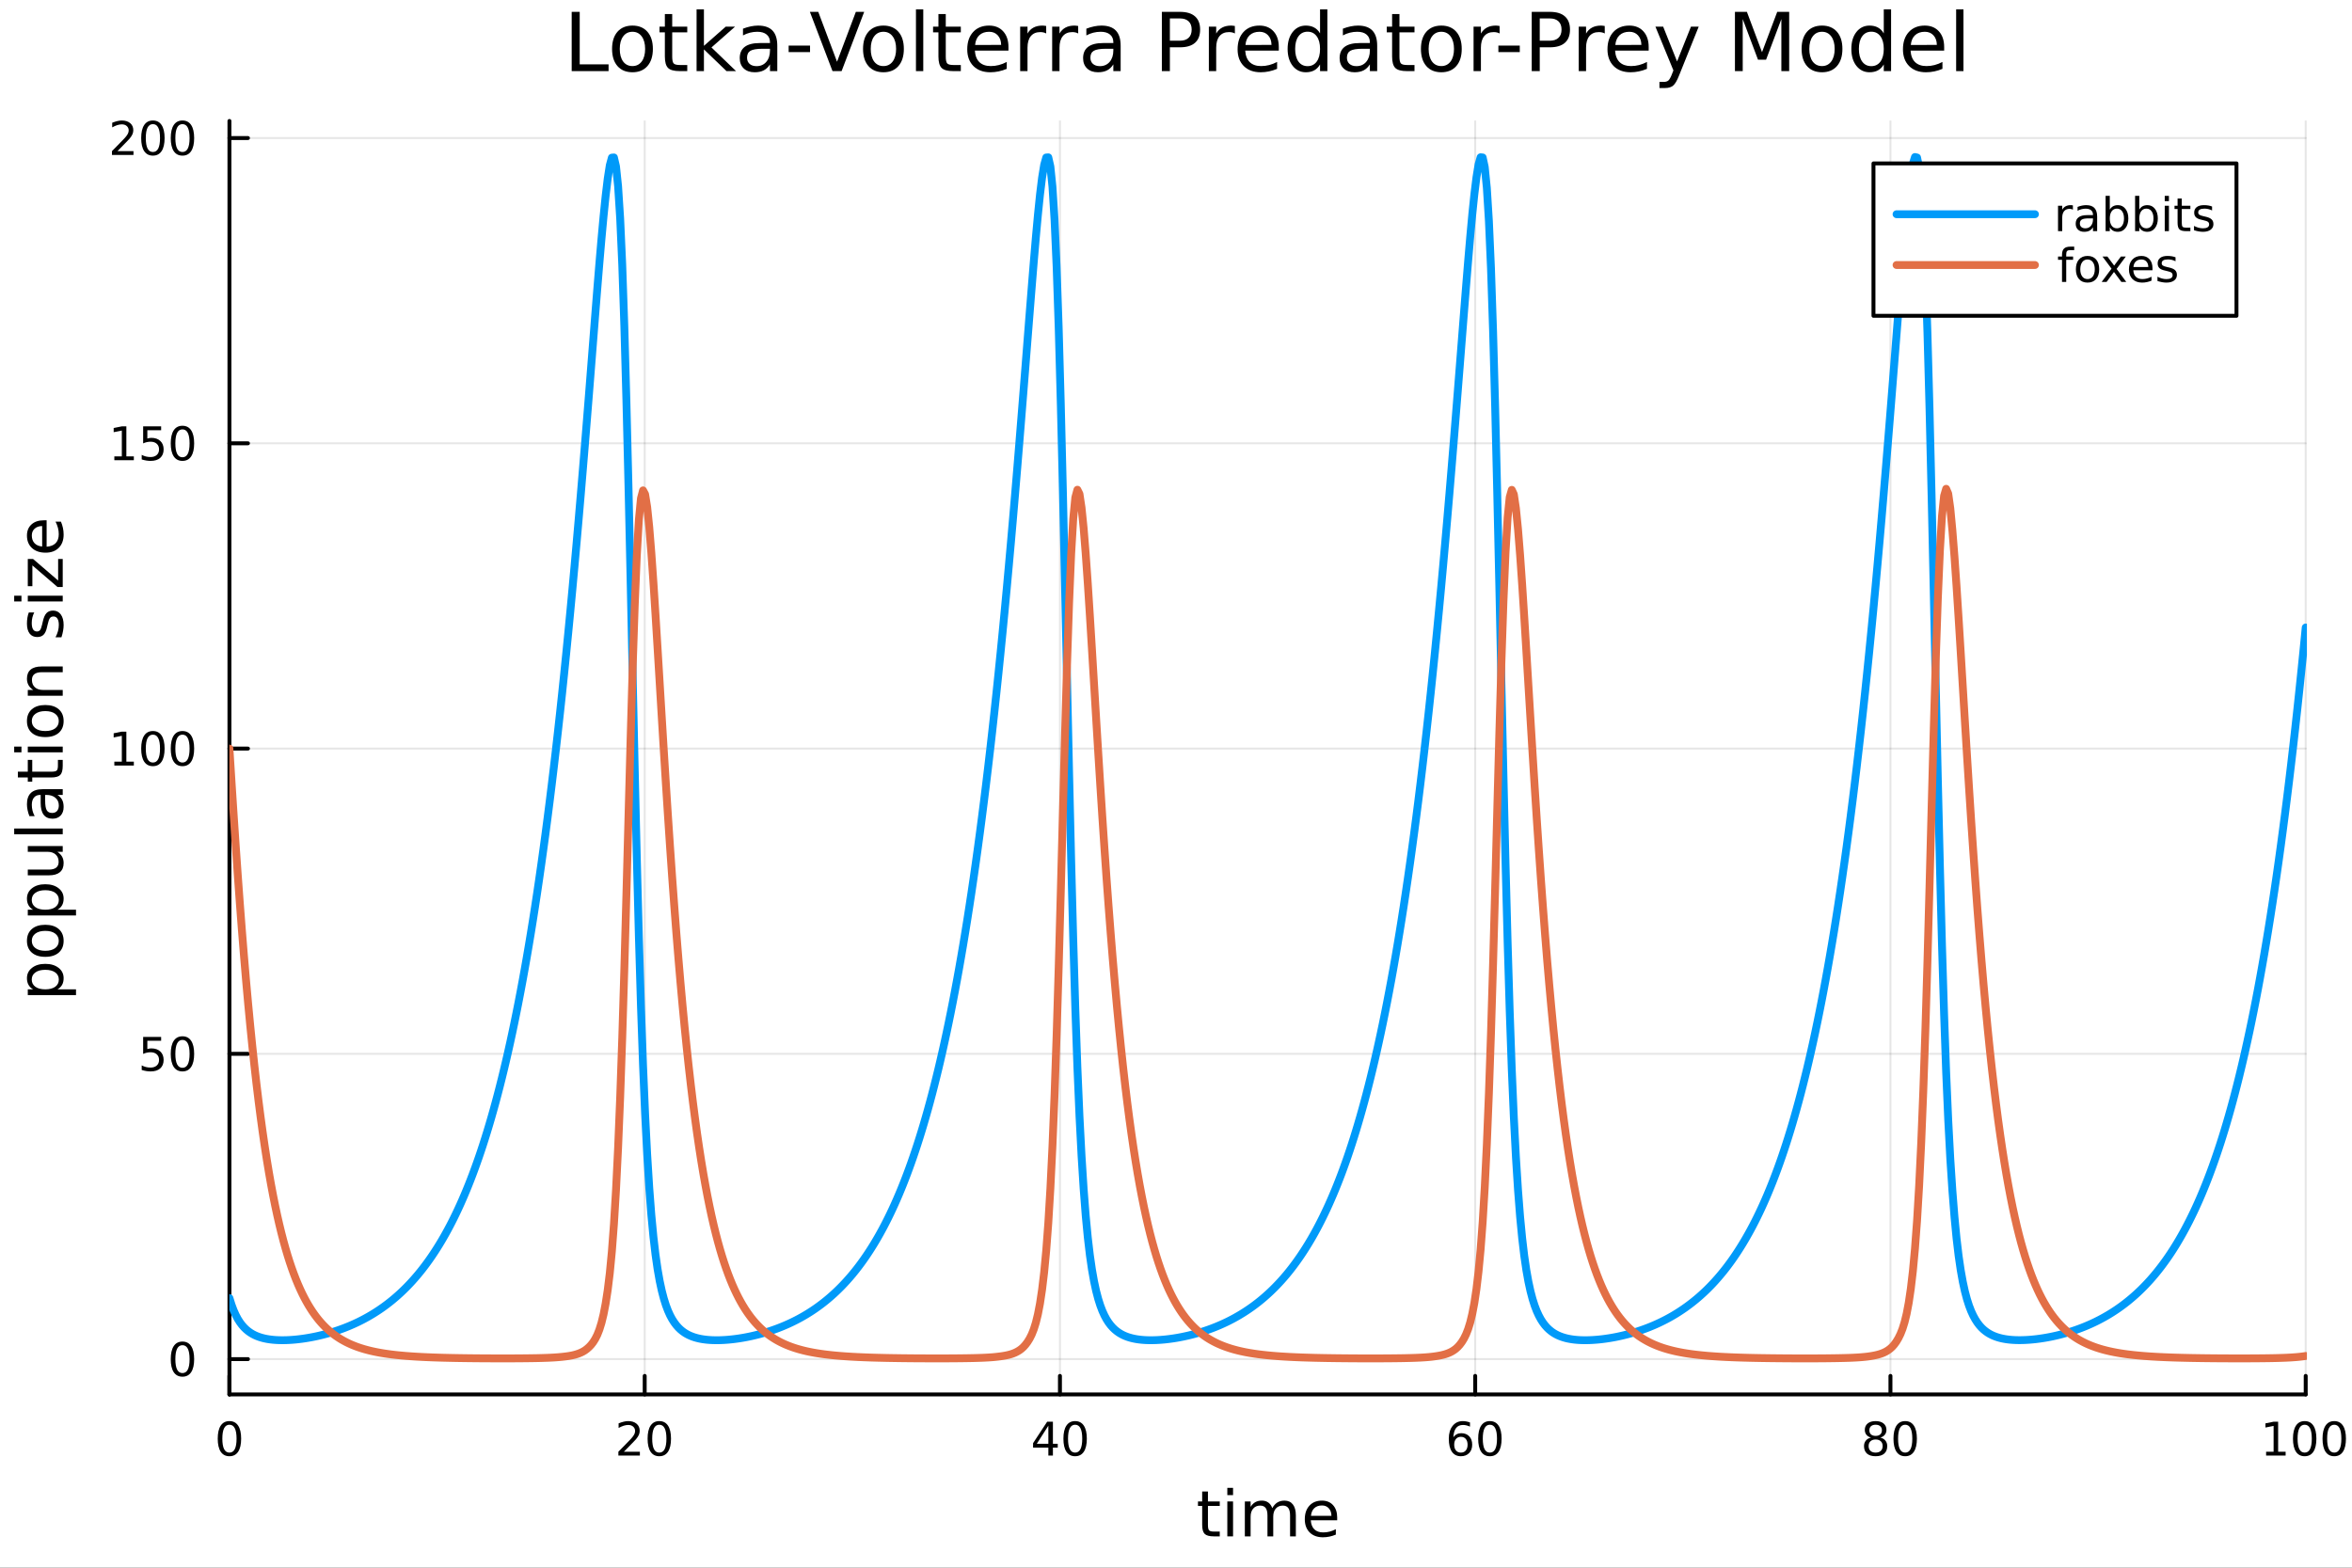 <?xml version="1.0" encoding="utf-8"?>
<svg xmlns="http://www.w3.org/2000/svg" xmlns:xlink="http://www.w3.org/1999/xlink" width="600" height="400" viewBox="0 0 2400 1600">
<rect x="0" y="0" width="2400" height="1600" fill="#333333" stroke="none"/>
<defs>
  <clipPath id="clip790">
    <rect x="0" y="0" width="2400" height="1600"/>
  </clipPath>
</defs>
<path clip-path="url(#clip790)" d="M0 1600 L2400 1600 L2400 0 L0 0  Z" fill="#ffffff" fill-rule="evenodd" fill-opacity="1"/>
<defs>
  <clipPath id="clip791">
    <rect x="480" y="0" width="1681" height="1600"/>
  </clipPath>
</defs>
<path clip-path="url(#clip790)" d="M234.125 1423.18 L2352.76 1423.18 L2352.76 123.472 L234.125 123.472  Z" fill="#ffffff" fill-rule="evenodd" fill-opacity="1"/>
<defs>
  <clipPath id="clip792">
    <rect x="234" y="123" width="2120" height="1301"/>
  </clipPath>
</defs>
<polyline clip-path="url(#clip792)" style="stroke:#000000; stroke-linecap:round; stroke-linejoin:round; stroke-width:2; stroke-opacity:0.1; fill:none" points="234.125,1423.18 234.125,123.472 "/>
<polyline clip-path="url(#clip792)" style="stroke:#000000; stroke-linecap:round; stroke-linejoin:round; stroke-width:2; stroke-opacity:0.1; fill:none" points="657.852,1423.18 657.852,123.472 "/>
<polyline clip-path="url(#clip792)" style="stroke:#000000; stroke-linecap:round; stroke-linejoin:round; stroke-width:2; stroke-opacity:0.1; fill:none" points="1081.58,1423.18 1081.58,123.472 "/>
<polyline clip-path="url(#clip792)" style="stroke:#000000; stroke-linecap:round; stroke-linejoin:round; stroke-width:2; stroke-opacity:0.1; fill:none" points="1505.3,1423.18 1505.3,123.472 "/>
<polyline clip-path="url(#clip792)" style="stroke:#000000; stroke-linecap:round; stroke-linejoin:round; stroke-width:2; stroke-opacity:0.1; fill:none" points="1929.03,1423.18 1929.03,123.472 "/>
<polyline clip-path="url(#clip792)" style="stroke:#000000; stroke-linecap:round; stroke-linejoin:round; stroke-width:2; stroke-opacity:0.1; fill:none" points="2352.76,1423.18 2352.76,123.472 "/>
<polyline clip-path="url(#clip790)" style="stroke:#000000; stroke-linecap:round; stroke-linejoin:round; stroke-width:4; stroke-opacity:1; fill:none" points="234.125,1423.18 2352.76,1423.18 "/>
<polyline clip-path="url(#clip790)" style="stroke:#000000; stroke-linecap:round; stroke-linejoin:round; stroke-width:4; stroke-opacity:1; fill:none" points="234.125,1423.18 234.125,1404.28 "/>
<polyline clip-path="url(#clip790)" style="stroke:#000000; stroke-linecap:round; stroke-linejoin:round; stroke-width:4; stroke-opacity:1; fill:none" points="657.852,1423.18 657.852,1404.28 "/>
<polyline clip-path="url(#clip790)" style="stroke:#000000; stroke-linecap:round; stroke-linejoin:round; stroke-width:4; stroke-opacity:1; fill:none" points="1081.58,1423.18 1081.58,1404.28 "/>
<polyline clip-path="url(#clip790)" style="stroke:#000000; stroke-linecap:round; stroke-linejoin:round; stroke-width:4; stroke-opacity:1; fill:none" points="1505.3,1423.18 1505.3,1404.28 "/>
<polyline clip-path="url(#clip790)" style="stroke:#000000; stroke-linecap:round; stroke-linejoin:round; stroke-width:4; stroke-opacity:1; fill:none" points="1929.03,1423.18 1929.03,1404.28 "/>
<polyline clip-path="url(#clip790)" style="stroke:#000000; stroke-linecap:round; stroke-linejoin:round; stroke-width:4; stroke-opacity:1; fill:none" points="2352.76,1423.18 2352.76,1404.28 "/>
<path clip-path="url(#clip790)" d="M234.125 1454.1 Q230.514 1454.1 228.686 1457.66 Q226.88 1461.2 226.88 1468.33 Q226.88 1475.44 228.686 1479.01 Q230.514 1482.55 234.125 1482.55 Q237.76 1482.55 239.565 1479.01 Q241.394 1475.44 241.394 1468.33 Q241.394 1461.2 239.565 1457.66 Q237.76 1454.1 234.125 1454.1 M234.125 1450.39 Q239.936 1450.39 242.991 1455 Q246.07 1459.58 246.07 1468.33 Q246.07 1477.06 242.991 1481.67 Q239.936 1486.25 234.125 1486.25 Q228.315 1486.25 225.237 1481.67 Q222.181 1477.06 222.181 1468.33 Q222.181 1459.58 225.237 1455 Q228.315 1450.39 234.125 1450.39 Z" fill="#000000" fill-rule="nonzero" fill-opacity="1" /><path clip-path="url(#clip790)" d="M636.625 1481.64 L652.944 1481.64 L652.944 1485.58 L631 1485.58 L631 1481.64 Q633.662 1478.89 638.245 1474.26 Q642.852 1469.61 644.032 1468.27 Q646.278 1465.74 647.157 1464.01 Q648.06 1462.25 648.06 1460.56 Q648.06 1457.8 646.115 1456.07 Q644.194 1454.33 641.092 1454.33 Q638.893 1454.33 636.44 1455.09 Q634.009 1455.86 631.231 1457.41 L631.231 1452.69 Q634.055 1451.55 636.509 1450.97 Q638.963 1450.39 641 1450.39 Q646.37 1450.39 649.565 1453.08 Q652.759 1455.77 652.759 1460.26 Q652.759 1462.39 651.949 1464.31 Q651.162 1466.2 649.055 1468.8 Q648.477 1469.47 645.375 1472.69 Q642.273 1475.88 636.625 1481.64 Z" fill="#000000" fill-rule="nonzero" fill-opacity="1" /><path clip-path="url(#clip790)" d="M672.759 1454.1 Q669.148 1454.1 667.319 1457.66 Q665.514 1461.2 665.514 1468.33 Q665.514 1475.44 667.319 1479.01 Q669.148 1482.55 672.759 1482.55 Q676.393 1482.55 678.199 1479.01 Q680.027 1475.44 680.027 1468.33 Q680.027 1461.2 678.199 1457.66 Q676.393 1454.1 672.759 1454.1 M672.759 1450.39 Q678.569 1450.39 681.625 1455 Q684.703 1459.58 684.703 1468.33 Q684.703 1477.06 681.625 1481.67 Q678.569 1486.25 672.759 1486.25 Q666.949 1486.25 663.87 1481.67 Q660.814 1477.06 660.814 1468.33 Q660.814 1459.58 663.87 1455 Q666.949 1450.39 672.759 1450.39 Z" fill="#000000" fill-rule="nonzero" fill-opacity="1" /><path clip-path="url(#clip790)" d="M1069.75 1455.09 L1057.94 1473.54 L1069.75 1473.54 L1069.75 1455.09 M1068.52 1451.02 L1074.4 1451.02 L1074.4 1473.54 L1079.33 1473.54 L1079.33 1477.43 L1074.4 1477.43 L1074.4 1485.58 L1069.75 1485.58 L1069.75 1477.43 L1054.15 1477.43 L1054.15 1472.92 L1068.52 1451.02 Z" fill="#000000" fill-rule="nonzero" fill-opacity="1" /><path clip-path="url(#clip790)" d="M1097.06 1454.1 Q1093.45 1454.1 1091.62 1457.66 Q1089.82 1461.2 1089.82 1468.33 Q1089.82 1475.44 1091.62 1479.01 Q1093.45 1482.55 1097.06 1482.55 Q1100.7 1482.55 1102.5 1479.01 Q1104.33 1475.44 1104.33 1468.33 Q1104.33 1461.2 1102.5 1457.66 Q1100.7 1454.1 1097.06 1454.1 M1097.06 1450.39 Q1102.87 1450.39 1105.93 1455 Q1109.01 1459.58 1109.01 1468.33 Q1109.01 1477.06 1105.93 1481.67 Q1102.87 1486.25 1097.06 1486.25 Q1091.25 1486.25 1088.17 1481.67 Q1085.12 1477.06 1085.12 1468.33 Q1085.12 1459.58 1088.17 1455 Q1091.25 1450.39 1097.06 1450.39 Z" fill="#000000" fill-rule="nonzero" fill-opacity="1" /><path clip-path="url(#clip790)" d="M1490.71 1466.44 Q1487.56 1466.44 1485.71 1468.59 Q1483.88 1470.74 1483.88 1474.49 Q1483.88 1478.22 1485.71 1480.39 Q1487.56 1482.55 1490.71 1482.55 Q1493.86 1482.55 1495.69 1480.39 Q1497.54 1478.22 1497.54 1474.49 Q1497.54 1470.74 1495.69 1468.59 Q1493.86 1466.44 1490.71 1466.44 M1499.99 1451.78 L1499.99 1456.04 Q1498.23 1455.21 1496.43 1454.77 Q1494.64 1454.33 1492.88 1454.33 Q1488.26 1454.33 1485.8 1457.45 Q1483.37 1460.58 1483.02 1466.9 Q1484.39 1464.89 1486.45 1463.82 Q1488.51 1462.73 1490.99 1462.73 Q1496.19 1462.73 1499.2 1465.9 Q1502.24 1469.05 1502.24 1474.49 Q1502.24 1479.82 1499.09 1483.03 Q1495.94 1486.25 1490.71 1486.25 Q1484.71 1486.25 1481.54 1481.67 Q1478.37 1477.06 1478.37 1468.33 Q1478.37 1460.14 1482.26 1455.28 Q1486.15 1450.39 1492.7 1450.39 Q1494.46 1450.39 1496.24 1450.74 Q1498.05 1451.09 1499.99 1451.78 Z" fill="#000000" fill-rule="nonzero" fill-opacity="1" /><path clip-path="url(#clip790)" d="M1520.29 1454.1 Q1516.68 1454.1 1514.85 1457.66 Q1513.05 1461.2 1513.05 1468.33 Q1513.05 1475.44 1514.85 1479.01 Q1516.68 1482.55 1520.29 1482.55 Q1523.93 1482.55 1525.73 1479.01 Q1527.56 1475.44 1527.56 1468.33 Q1527.56 1461.2 1525.73 1457.66 Q1523.93 1454.1 1520.29 1454.1 M1520.29 1450.39 Q1526.1 1450.39 1529.16 1455 Q1532.24 1459.58 1532.24 1468.33 Q1532.24 1477.06 1529.16 1481.67 Q1526.1 1486.25 1520.29 1486.25 Q1514.48 1486.25 1511.4 1481.67 Q1508.35 1477.06 1508.35 1468.33 Q1508.35 1459.58 1511.4 1455 Q1514.48 1450.39 1520.29 1450.39 Z" fill="#000000" fill-rule="nonzero" fill-opacity="1" /><path clip-path="url(#clip790)" d="M1913.9 1469.17 Q1910.57 1469.17 1908.65 1470.95 Q1906.75 1472.73 1906.75 1475.86 Q1906.75 1478.98 1908.65 1480.77 Q1910.57 1482.55 1913.9 1482.55 Q1917.24 1482.55 1919.16 1480.77 Q1921.08 1478.96 1921.08 1475.86 Q1921.08 1472.73 1919.16 1470.95 Q1917.26 1469.17 1913.9 1469.17 M1909.23 1467.18 Q1906.22 1466.44 1904.53 1464.38 Q1902.86 1462.32 1902.86 1459.35 Q1902.86 1455.21 1905.8 1452.8 Q1908.76 1450.39 1913.9 1450.39 Q1919.06 1450.39 1922 1452.8 Q1924.94 1455.21 1924.94 1459.35 Q1924.94 1462.32 1923.25 1464.38 Q1921.59 1466.44 1918.6 1467.18 Q1921.98 1467.96 1923.86 1470.26 Q1925.75 1472.55 1925.75 1475.86 Q1925.75 1480.88 1922.68 1483.57 Q1919.62 1486.25 1913.9 1486.25 Q1908.19 1486.25 1905.11 1483.57 Q1902.05 1480.88 1902.05 1475.86 Q1902.05 1472.55 1903.95 1470.26 Q1905.85 1467.96 1909.23 1467.18 M1907.51 1459.79 Q1907.51 1462.48 1909.18 1463.98 Q1910.87 1465.49 1913.9 1465.49 Q1916.91 1465.49 1918.6 1463.98 Q1920.31 1462.48 1920.31 1459.79 Q1920.31 1457.11 1918.6 1455.6 Q1916.91 1454.1 1913.9 1454.1 Q1910.87 1454.1 1909.18 1455.6 Q1907.51 1457.11 1907.51 1459.79 Z" fill="#000000" fill-rule="nonzero" fill-opacity="1" /><path clip-path="url(#clip790)" d="M1944.06 1454.1 Q1940.45 1454.1 1938.62 1457.66 Q1936.82 1461.2 1936.82 1468.33 Q1936.82 1475.44 1938.62 1479.01 Q1940.45 1482.55 1944.06 1482.55 Q1947.7 1482.55 1949.5 1479.01 Q1951.33 1475.44 1951.33 1468.33 Q1951.33 1461.2 1949.5 1457.66 Q1947.7 1454.1 1944.06 1454.1 M1944.06 1450.39 Q1949.87 1450.39 1952.93 1455 Q1956.01 1459.58 1956.01 1468.33 Q1956.01 1477.06 1952.93 1481.67 Q1949.87 1486.25 1944.06 1486.25 Q1938.25 1486.25 1935.18 1481.67 Q1932.12 1477.06 1932.12 1468.33 Q1932.12 1459.58 1935.18 1455 Q1938.25 1450.39 1944.06 1450.39 Z" fill="#000000" fill-rule="nonzero" fill-opacity="1" /><path clip-path="url(#clip790)" d="M2312.36 1481.64 L2320 1481.64 L2320 1455.28 L2311.69 1456.95 L2311.69 1452.69 L2319.96 1451.02 L2324.63 1451.02 L2324.63 1481.64 L2332.27 1481.64 L2332.27 1485.58 L2312.36 1485.58 L2312.36 1481.64 Z" fill="#000000" fill-rule="nonzero" fill-opacity="1" /><path clip-path="url(#clip790)" d="M2351.71 1454.1 Q2348.1 1454.1 2346.27 1457.66 Q2344.47 1461.2 2344.47 1468.33 Q2344.47 1475.44 2346.27 1479.01 Q2348.1 1482.55 2351.71 1482.55 Q2355.35 1482.55 2357.15 1479.01 Q2358.98 1475.44 2358.98 1468.33 Q2358.98 1461.2 2357.15 1457.66 Q2355.35 1454.1 2351.71 1454.1 M2351.71 1450.39 Q2357.52 1450.39 2360.58 1455 Q2363.66 1459.58 2363.66 1468.33 Q2363.66 1477.06 2360.58 1481.67 Q2357.52 1486.25 2351.71 1486.25 Q2345.9 1486.25 2342.83 1481.67 Q2339.77 1477.06 2339.77 1468.33 Q2339.77 1459.58 2342.83 1455 Q2345.9 1450.39 2351.71 1450.39 Z" fill="#000000" fill-rule="nonzero" fill-opacity="1" /><path clip-path="url(#clip790)" d="M2381.88 1454.1 Q2378.27 1454.1 2376.44 1457.66 Q2374.63 1461.2 2374.63 1468.33 Q2374.63 1475.44 2376.44 1479.01 Q2378.27 1482.55 2381.88 1482.55 Q2385.51 1482.55 2387.32 1479.01 Q2389.14 1475.44 2389.14 1468.33 Q2389.14 1461.2 2387.32 1457.66 Q2385.51 1454.1 2381.88 1454.1 M2381.88 1450.39 Q2387.69 1450.39 2390.74 1455 Q2393.82 1459.58 2393.82 1468.33 Q2393.82 1477.06 2390.74 1481.67 Q2387.69 1486.25 2381.88 1486.25 Q2376.07 1486.25 2372.99 1481.67 Q2369.93 1477.06 2369.93 1468.33 Q2369.93 1459.58 2372.99 1455 Q2376.07 1450.39 2381.88 1450.39 Z" fill="#000000" fill-rule="nonzero" fill-opacity="1" /><path clip-path="url(#clip790)" d="M1232.6 1522.27 L1232.6 1532.4 L1244.66 1532.4 L1244.66 1536.95 L1232.6 1536.95 L1232.6 1556.3 Q1232.6 1560.66 1233.78 1561.9 Q1234.99 1563.14 1238.65 1563.14 L1244.66 1563.14 L1244.66 1568.04 L1238.65 1568.04 Q1231.87 1568.04 1229.29 1565.53 Q1226.71 1562.98 1226.71 1556.3 L1226.71 1536.95 L1222.42 1536.95 L1222.42 1532.4 L1226.71 1532.4 L1226.71 1522.27 L1232.6 1522.27 Z" fill="#000000" fill-rule="nonzero" fill-opacity="1" /><path clip-path="url(#clip790)" d="M1252.37 1532.4 L1258.22 1532.4 L1258.22 1568.04 L1252.37 1568.04 L1252.37 1532.4 M1252.37 1518.52 L1258.22 1518.52 L1258.22 1525.93 L1252.37 1525.93 L1252.37 1518.52 Z" fill="#000000" fill-rule="nonzero" fill-opacity="1" /><path clip-path="url(#clip790)" d="M1298.23 1539.24 Q1300.43 1535.29 1303.48 1533.41 Q1306.54 1531.54 1310.68 1531.54 Q1316.25 1531.54 1319.27 1535.45 Q1322.29 1539.33 1322.29 1546.53 L1322.29 1568.04 L1316.4 1568.04 L1316.4 1546.72 Q1316.4 1541.59 1314.59 1539.11 Q1312.78 1536.63 1309.05 1536.63 Q1304.5 1536.63 1301.86 1539.65 Q1299.22 1542.68 1299.22 1547.9 L1299.22 1568.04 L1293.33 1568.04 L1293.33 1546.72 Q1293.33 1541.56 1291.52 1539.11 Q1289.7 1536.63 1285.91 1536.63 Q1281.43 1536.63 1278.78 1539.68 Q1276.14 1542.71 1276.14 1547.9 L1276.14 1568.04 L1270.25 1568.04 L1270.25 1532.4 L1276.14 1532.4 L1276.14 1537.93 Q1278.15 1534.66 1280.95 1533.1 Q1283.75 1531.54 1287.6 1531.54 Q1291.48 1531.54 1294.19 1533.51 Q1296.93 1535.48 1298.23 1539.24 Z" fill="#000000" fill-rule="nonzero" fill-opacity="1" /><path clip-path="url(#clip790)" d="M1364.47 1548.76 L1364.47 1551.62 L1337.54 1551.62 Q1337.92 1557.67 1341.17 1560.85 Q1344.45 1564 1350.27 1564 Q1353.64 1564 1356.8 1563.17 Q1359.98 1562.35 1363.1 1560.69 L1363.1 1566.23 Q1359.95 1567.57 1356.64 1568.27 Q1353.33 1568.97 1349.92 1568.97 Q1341.39 1568.97 1336.39 1564 Q1331.43 1559.04 1331.43 1550.57 Q1331.43 1541.82 1336.14 1536.69 Q1340.88 1531.54 1348.9 1531.54 Q1356.1 1531.54 1360.26 1536.18 Q1364.47 1540.8 1364.47 1548.76 M1358.61 1547.04 Q1358.55 1542.23 1355.9 1539.37 Q1353.29 1536.5 1348.97 1536.5 Q1344.06 1536.5 1341.1 1539.27 Q1338.18 1542.04 1337.73 1547.07 L1358.61 1547.04 Z" fill="#000000" fill-rule="nonzero" fill-opacity="1" /><polyline clip-path="url(#clip792)" style="stroke:#000000; stroke-linecap:round; stroke-linejoin:round; stroke-width:2; stroke-opacity:0.1; fill:none" points="234.125,1387.12 2352.76,1387.12 "/>
<polyline clip-path="url(#clip792)" style="stroke:#000000; stroke-linecap:round; stroke-linejoin:round; stroke-width:2; stroke-opacity:0.1; fill:none" points="234.125,1075.56 2352.76,1075.56 "/>
<polyline clip-path="url(#clip792)" style="stroke:#000000; stroke-linecap:round; stroke-linejoin:round; stroke-width:2; stroke-opacity:0.1; fill:none" points="234.125,764.004 2352.76,764.004 "/>
<polyline clip-path="url(#clip792)" style="stroke:#000000; stroke-linecap:round; stroke-linejoin:round; stroke-width:2; stroke-opacity:0.1; fill:none" points="234.125,452.446 2352.76,452.446 "/>
<polyline clip-path="url(#clip792)" style="stroke:#000000; stroke-linecap:round; stroke-linejoin:round; stroke-width:2; stroke-opacity:0.1; fill:none" points="234.125,140.888 2352.76,140.888 "/>
<polyline clip-path="url(#clip790)" style="stroke:#000000; stroke-linecap:round; stroke-linejoin:round; stroke-width:4; stroke-opacity:1; fill:none" points="234.125,1423.18 234.125,123.472 "/>
<polyline clip-path="url(#clip790)" style="stroke:#000000; stroke-linecap:round; stroke-linejoin:round; stroke-width:4; stroke-opacity:1; fill:none" points="234.125,1387.12 253.023,1387.12 "/>
<polyline clip-path="url(#clip790)" style="stroke:#000000; stroke-linecap:round; stroke-linejoin:round; stroke-width:4; stroke-opacity:1; fill:none" points="234.125,1075.56 253.023,1075.56 "/>
<polyline clip-path="url(#clip790)" style="stroke:#000000; stroke-linecap:round; stroke-linejoin:round; stroke-width:4; stroke-opacity:1; fill:none" points="234.125,764.004 253.023,764.004 "/>
<polyline clip-path="url(#clip790)" style="stroke:#000000; stroke-linecap:round; stroke-linejoin:round; stroke-width:4; stroke-opacity:1; fill:none" points="234.125,452.446 253.023,452.446 "/>
<polyline clip-path="url(#clip790)" style="stroke:#000000; stroke-linecap:round; stroke-linejoin:round; stroke-width:4; stroke-opacity:1; fill:none" points="234.125,140.888 253.023,140.888 "/>
<path clip-path="url(#clip790)" d="M186.181 1372.92 Q182.57 1372.92 180.741 1376.48 Q178.936 1380.03 178.936 1387.16 Q178.936 1394.26 180.741 1397.83 Q182.57 1401.37 186.181 1401.37 Q189.815 1401.37 191.621 1397.83 Q193.45 1394.26 193.45 1387.16 Q193.45 1380.03 191.621 1376.48 Q189.815 1372.92 186.181 1372.92 M186.181 1369.22 Q191.991 1369.22 195.047 1373.82 Q198.125 1378.41 198.125 1387.16 Q198.125 1395.88 195.047 1400.49 Q191.991 1405.07 186.181 1405.07 Q180.371 1405.07 177.292 1400.49 Q174.237 1395.88 174.237 1387.16 Q174.237 1378.41 177.292 1373.82 Q180.371 1369.22 186.181 1369.22 Z" fill="#000000" fill-rule="nonzero" fill-opacity="1" /><path clip-path="url(#clip790)" d="M146.066 1058.28 L164.422 1058.28 L164.422 1062.22 L150.348 1062.22 L150.348 1070.69 Q151.366 1070.34 152.385 1070.18 Q153.403 1070 154.422 1070 Q160.209 1070 163.589 1073.17 Q166.968 1076.34 166.968 1081.75 Q166.968 1087.33 163.496 1090.44 Q160.024 1093.51 153.704 1093.51 Q151.528 1093.51 149.26 1093.14 Q147.015 1092.77 144.607 1092.03 L144.607 1087.33 Q146.691 1088.47 148.913 1089.02 Q151.135 1089.58 153.612 1089.58 Q157.616 1089.58 159.954 1087.47 Q162.292 1085.37 162.292 1081.75 Q162.292 1078.14 159.954 1076.04 Q157.616 1073.93 153.612 1073.93 Q151.737 1073.93 149.862 1074.35 Q148.01 1074.76 146.066 1075.64 L146.066 1058.28 Z" fill="#000000" fill-rule="nonzero" fill-opacity="1" /><path clip-path="url(#clip790)" d="M186.181 1061.36 Q182.57 1061.36 180.741 1064.93 Q178.936 1068.47 178.936 1075.6 Q178.936 1082.7 180.741 1086.27 Q182.57 1089.81 186.181 1089.81 Q189.815 1089.81 191.621 1086.27 Q193.45 1082.7 193.45 1075.6 Q193.45 1068.47 191.621 1064.93 Q189.815 1061.36 186.181 1061.36 M186.181 1057.66 Q191.991 1057.66 195.047 1062.26 Q198.125 1066.85 198.125 1075.6 Q198.125 1084.32 195.047 1088.93 Q191.991 1093.51 186.181 1093.51 Q180.371 1093.51 177.292 1088.93 Q174.237 1084.32 174.237 1075.6 Q174.237 1066.85 177.292 1062.26 Q180.371 1057.66 186.181 1057.66 Z" fill="#000000" fill-rule="nonzero" fill-opacity="1" /><path clip-path="url(#clip790)" d="M116.668 777.349 L124.306 777.349 L124.306 750.983 L115.996 752.65 L115.996 748.391 L124.26 746.724 L128.936 746.724 L128.936 777.349 L136.575 777.349 L136.575 781.284 L116.668 781.284 L116.668 777.349 Z" fill="#000000" fill-rule="nonzero" fill-opacity="1" /><path clip-path="url(#clip790)" d="M156.019 749.803 Q152.408 749.803 150.579 753.368 Q148.774 756.909 148.774 764.039 Q148.774 771.145 150.579 774.71 Q152.408 778.252 156.019 778.252 Q159.653 778.252 161.459 774.71 Q163.288 771.145 163.288 764.039 Q163.288 756.909 161.459 753.368 Q159.653 749.803 156.019 749.803 M156.019 746.099 Q161.829 746.099 164.885 750.706 Q167.964 755.289 167.964 764.039 Q167.964 772.766 164.885 777.372 Q161.829 781.956 156.019 781.956 Q150.209 781.956 147.13 777.372 Q144.075 772.766 144.075 764.039 Q144.075 755.289 147.13 750.706 Q150.209 746.099 156.019 746.099 Z" fill="#000000" fill-rule="nonzero" fill-opacity="1" /><path clip-path="url(#clip790)" d="M186.181 749.803 Q182.57 749.803 180.741 753.368 Q178.936 756.909 178.936 764.039 Q178.936 771.145 180.741 774.71 Q182.57 778.252 186.181 778.252 Q189.815 778.252 191.621 774.71 Q193.45 771.145 193.45 764.039 Q193.45 756.909 191.621 753.368 Q189.815 749.803 186.181 749.803 M186.181 746.099 Q191.991 746.099 195.047 750.706 Q198.125 755.289 198.125 764.039 Q198.125 772.766 195.047 777.372 Q191.991 781.956 186.181 781.956 Q180.371 781.956 177.292 777.372 Q174.237 772.766 174.237 764.039 Q174.237 755.289 177.292 750.706 Q180.371 746.099 186.181 746.099 Z" fill="#000000" fill-rule="nonzero" fill-opacity="1" /><path clip-path="url(#clip790)" d="M116.668 465.791 L124.306 465.791 L124.306 439.425 L115.996 441.092 L115.996 436.833 L124.26 435.166 L128.936 435.166 L128.936 465.791 L136.575 465.791 L136.575 469.726 L116.668 469.726 L116.668 465.791 Z" fill="#000000" fill-rule="nonzero" fill-opacity="1" /><path clip-path="url(#clip790)" d="M146.066 435.166 L164.422 435.166 L164.422 439.101 L150.348 439.101 L150.348 447.573 Q151.366 447.226 152.385 447.064 Q153.403 446.879 154.422 446.879 Q160.209 446.879 163.589 450.05 Q166.968 453.221 166.968 458.638 Q166.968 464.217 163.496 467.319 Q160.024 470.397 153.704 470.397 Q151.528 470.397 149.26 470.027 Q147.015 469.657 144.607 468.916 L144.607 464.217 Q146.691 465.351 148.913 465.907 Q151.135 466.462 153.612 466.462 Q157.616 466.462 159.954 464.356 Q162.292 462.249 162.292 458.638 Q162.292 455.027 159.954 452.92 Q157.616 450.814 153.612 450.814 Q151.737 450.814 149.862 451.231 Q148.01 451.647 146.066 452.527 L146.066 435.166 Z" fill="#000000" fill-rule="nonzero" fill-opacity="1" /><path clip-path="url(#clip790)" d="M186.181 438.245 Q182.57 438.245 180.741 441.809 Q178.936 445.351 178.936 452.481 Q178.936 459.587 180.741 463.152 Q182.57 466.694 186.181 466.694 Q189.815 466.694 191.621 463.152 Q193.45 459.587 193.45 452.481 Q193.45 445.351 191.621 441.809 Q189.815 438.245 186.181 438.245 M186.181 434.541 Q191.991 434.541 195.047 439.147 Q198.125 443.731 198.125 452.481 Q198.125 461.207 195.047 465.814 Q191.991 470.397 186.181 470.397 Q180.371 470.397 177.292 465.814 Q174.237 461.207 174.237 452.481 Q174.237 443.731 177.292 439.147 Q180.371 434.541 186.181 434.541 Z" fill="#000000" fill-rule="nonzero" fill-opacity="1" /><path clip-path="url(#clip790)" d="M119.885 154.233 L136.204 154.233 L136.204 158.168 L114.26 158.168 L114.26 154.233 Q116.922 151.478 121.505 146.848 Q126.112 142.196 127.292 140.853 Q129.538 138.33 130.417 136.594 Q131.32 134.834 131.32 133.145 Q131.32 130.39 129.376 128.654 Q127.455 126.918 124.353 126.918 Q122.154 126.918 119.7 127.682 Q117.269 128.446 114.492 129.997 L114.492 125.274 Q117.316 124.14 119.769 123.561 Q122.223 122.983 124.26 122.983 Q129.63 122.983 132.825 125.668 Q136.019 128.353 136.019 132.844 Q136.019 134.973 135.209 136.895 Q134.422 138.793 132.316 141.385 Q131.737 142.057 128.635 145.274 Q125.533 148.469 119.885 154.233 Z" fill="#000000" fill-rule="nonzero" fill-opacity="1" /><path clip-path="url(#clip790)" d="M156.019 126.686 Q152.408 126.686 150.579 130.251 Q148.774 133.793 148.774 140.922 Q148.774 148.029 150.579 151.594 Q152.408 155.135 156.019 155.135 Q159.653 155.135 161.459 151.594 Q163.288 148.029 163.288 140.922 Q163.288 133.793 161.459 130.251 Q159.653 126.686 156.019 126.686 M156.019 122.983 Q161.829 122.983 164.885 127.589 Q167.964 132.172 167.964 140.922 Q167.964 149.649 164.885 154.256 Q161.829 158.839 156.019 158.839 Q150.209 158.839 147.13 154.256 Q144.075 149.649 144.075 140.922 Q144.075 132.172 147.13 127.589 Q150.209 122.983 156.019 122.983 Z" fill="#000000" fill-rule="nonzero" fill-opacity="1" /><path clip-path="url(#clip790)" d="M186.181 126.686 Q182.57 126.686 180.741 130.251 Q178.936 133.793 178.936 140.922 Q178.936 148.029 180.741 151.594 Q182.57 155.135 186.181 155.135 Q189.815 155.135 191.621 151.594 Q193.45 148.029 193.45 140.922 Q193.45 133.793 191.621 130.251 Q189.815 126.686 186.181 126.686 M186.181 122.983 Q191.991 122.983 195.047 127.589 Q198.125 132.172 198.125 140.922 Q198.125 149.649 195.047 154.256 Q191.991 158.839 186.181 158.839 Q180.371 158.839 177.292 154.256 Q174.237 149.649 174.237 140.922 Q174.237 132.172 177.292 127.589 Q180.371 122.983 186.181 122.983 Z" fill="#000000" fill-rule="nonzero" fill-opacity="1" /><path clip-path="url(#clip790)" d="M58.657 1009.73 L77.563 1009.73 L77.563 1015.62 L28.356 1015.62 L28.356 1009.73 L33.767 1009.73 Q30.584 1007.89 29.056 1005.09 Q27.497 1002.25 27.497 998.338 Q27.497 991.845 32.653 987.803 Q37.809 983.729 46.212 983.729 Q54.615 983.729 59.771 987.803 Q64.927 991.845 64.927 998.338 Q64.927 1002.25 63.399 1005.09 Q61.84 1007.89 58.657 1009.73 M46.212 989.808 Q39.751 989.808 36.09 992.481 Q32.398 995.123 32.398 999.77 Q32.398 1004.42 36.09 1007.09 Q39.751 1009.73 46.212 1009.73 Q52.673 1009.73 56.365 1007.09 Q60.026 1004.42 60.026 999.77 Q60.026 995.123 56.365 992.481 Q52.673 989.808 46.212 989.808 Z" fill="#000000" fill-rule="nonzero" fill-opacity="1" /><path clip-path="url(#clip790)" d="M32.462 960.207 Q32.462 964.918 36.154 967.655 Q39.815 970.392 46.212 970.392 Q52.609 970.392 56.302 967.687 Q59.962 964.95 59.962 960.207 Q59.962 955.528 56.27 952.791 Q52.578 950.054 46.212 950.054 Q39.878 950.054 36.186 952.791 Q32.462 955.528 32.462 960.207 M27.497 960.207 Q27.497 952.568 32.462 948.208 Q37.427 943.847 46.212 943.847 Q54.965 943.847 59.962 948.208 Q64.927 952.568 64.927 960.207 Q64.927 967.878 59.962 972.238 Q54.965 976.567 46.212 976.567 Q37.427 976.567 32.462 972.238 Q27.497 967.878 27.497 960.207 Z" fill="#000000" fill-rule="nonzero" fill-opacity="1" /><path clip-path="url(#clip790)" d="M58.657 928.474 L77.563 928.474 L77.563 934.362 L28.356 934.362 L28.356 928.474 L33.767 928.474 Q30.584 926.628 29.056 923.827 Q27.497 920.994 27.497 917.08 Q27.497 910.587 32.653 906.544 Q37.809 902.47 46.212 902.47 Q54.615 902.47 59.771 906.544 Q64.927 910.587 64.927 917.08 Q64.927 920.994 63.399 923.827 Q61.84 926.628 58.657 928.474 M46.212 908.55 Q39.751 908.55 36.09 911.223 Q32.398 913.865 32.398 918.512 Q32.398 923.159 36.09 925.832 Q39.751 928.474 46.212 928.474 Q52.673 928.474 56.365 925.832 Q60.026 923.159 60.026 918.512 Q60.026 913.865 56.365 911.223 Q52.673 908.55 46.212 908.55 Z" fill="#000000" fill-rule="nonzero" fill-opacity="1" /><path clip-path="url(#clip790)" d="M49.936 893.367 L28.356 893.367 L28.356 887.511 L49.713 887.511 Q54.774 887.511 57.32 885.537 Q59.835 883.564 59.835 879.617 Q59.835 874.875 56.811 872.138 Q53.787 869.369 48.567 869.369 L28.356 869.369 L28.356 863.512 L64.004 863.512 L64.004 869.369 L58.53 869.369 Q61.776 871.501 63.368 874.334 Q64.927 877.135 64.927 880.859 Q64.927 887.002 61.108 890.184 Q57.288 893.367 49.936 893.367 M27.497 878.631 L27.497 878.631 Z" fill="#000000" fill-rule="nonzero" fill-opacity="1" /><path clip-path="url(#clip790)" d="M14.479 851.449 L14.479 845.593 L64.004 845.593 L64.004 851.449 L14.479 851.449 Z" fill="#000000" fill-rule="nonzero" fill-opacity="1" /><path clip-path="url(#clip790)" d="M46.085 817.138 Q46.085 824.236 47.708 826.973 Q49.331 829.71 53.246 829.71 Q56.365 829.71 58.211 827.673 Q60.026 825.604 60.026 822.071 Q60.026 817.202 56.588 814.273 Q53.119 811.313 47.39 811.313 L46.085 811.313 L46.085 817.138 M43.666 805.457 L64.004 805.457 L64.004 811.313 L58.593 811.313 Q61.84 813.319 63.399 816.31 Q64.927 819.302 64.927 823.631 Q64.927 829.105 61.872 832.352 Q58.784 835.567 53.628 835.567 Q47.612 835.567 44.557 831.556 Q41.501 827.514 41.501 819.525 L41.501 811.313 L40.928 811.313 Q36.886 811.313 34.69 813.987 Q32.462 816.629 32.462 821.435 Q32.462 824.49 33.194 827.387 Q33.926 830.283 35.39 832.957 L29.98 832.957 Q28.738 829.742 28.133 826.718 Q27.497 823.695 27.497 820.83 Q27.497 813.096 31.507 809.276 Q35.518 805.457 43.666 805.457 Z" fill="#000000" fill-rule="nonzero" fill-opacity="1" /><path clip-path="url(#clip790)" d="M18.235 787.601 L28.356 787.601 L28.356 775.538 L32.908 775.538 L32.908 787.601 L52.259 787.601 Q56.62 787.601 57.861 786.423 Q59.103 785.214 59.103 781.554 L59.103 775.538 L64.004 775.538 L64.004 781.554 Q64.004 788.333 61.49 790.911 Q58.943 793.489 52.259 793.489 L32.908 793.489 L32.908 797.786 L28.356 797.786 L28.356 793.489 L18.235 793.489 L18.235 787.601 Z" fill="#000000" fill-rule="nonzero" fill-opacity="1" /><path clip-path="url(#clip790)" d="M28.356 767.836 L28.356 761.979 L64.004 761.979 L64.004 767.836 L28.356 767.836 M14.479 767.836 L14.479 761.979 L21.895 761.979 L21.895 767.836 L14.479 767.836 Z" fill="#000000" fill-rule="nonzero" fill-opacity="1" /><path clip-path="url(#clip790)" d="M32.462 735.912 Q32.462 740.622 36.154 743.359 Q39.815 746.097 46.212 746.097 Q52.609 746.097 56.302 743.391 Q59.962 740.654 59.962 735.912 Q59.962 731.233 56.27 728.495 Q52.578 725.758 46.212 725.758 Q39.878 725.758 36.186 728.495 Q32.462 731.233 32.462 735.912 M27.497 735.912 Q27.497 728.273 32.462 723.912 Q37.427 719.552 46.212 719.552 Q54.965 719.552 59.962 723.912 Q64.927 728.273 64.927 735.912 Q64.927 743.582 59.962 747.943 Q54.965 752.271 46.212 752.271 Q37.427 752.271 32.462 747.943 Q27.497 743.582 27.497 735.912 Z" fill="#000000" fill-rule="nonzero" fill-opacity="1" /><path clip-path="url(#clip790)" d="M42.488 680.212 L64.004 680.212 L64.004 686.068 L42.679 686.068 Q37.618 686.068 35.104 688.041 Q32.589 690.015 32.589 693.962 Q32.589 698.704 35.613 701.441 Q38.637 704.178 43.857 704.178 L64.004 704.178 L64.004 710.067 L28.356 710.067 L28.356 704.178 L33.894 704.178 Q30.68 702.078 29.088 699.245 Q27.497 696.381 27.497 692.657 Q27.497 686.514 31.316 683.363 Q35.104 680.212 42.488 680.212 Z" fill="#000000" fill-rule="nonzero" fill-opacity="1" /><path clip-path="url(#clip790)" d="M29.407 625.085 L34.945 625.085 Q33.672 627.567 33.035 630.241 Q32.398 632.914 32.398 635.779 Q32.398 640.139 33.735 642.336 Q35.072 644.5 37.746 644.5 Q39.783 644.5 40.96 642.94 Q42.106 641.381 43.157 636.67 L43.602 634.665 Q44.939 628.427 47.39 625.817 Q49.809 623.175 54.169 623.175 Q59.134 623.175 62.031 627.122 Q64.927 631.037 64.927 637.911 Q64.927 640.776 64.354 643.895 Q63.813 646.983 62.699 650.42 L56.652 650.42 Q58.339 647.174 59.198 644.023 Q60.026 640.872 60.026 637.784 Q60.026 633.646 58.625 631.418 Q57.193 629.19 54.615 629.19 Q52.228 629.19 50.955 630.814 Q49.681 632.405 48.504 637.848 L48.026 639.885 Q46.88 645.328 44.525 647.747 Q42.138 650.165 38 650.165 Q32.971 650.165 30.234 646.601 Q27.497 643.036 27.497 636.479 Q27.497 633.233 27.974 630.368 Q28.452 627.504 29.407 625.085 Z" fill="#000000" fill-rule="nonzero" fill-opacity="1" /><path clip-path="url(#clip790)" d="M28.356 613.849 L28.356 607.993 L64.004 607.993 L64.004 613.849 L28.356 613.849 M14.479 613.849 L14.479 607.993 L21.895 607.993 L21.895 613.849 L14.479 613.849 Z" fill="#000000" fill-rule="nonzero" fill-opacity="1" /><path clip-path="url(#clip790)" d="M28.356 598.285 L28.356 570.467 L33.703 570.467 L59.325 592.492 L59.325 570.467 L64.004 570.467 L64.004 599.081 L58.657 599.081 L33.035 577.055 L33.035 598.285 L28.356 598.285 Z" fill="#000000" fill-rule="nonzero" fill-opacity="1" /><path clip-path="url(#clip790)" d="M44.716 531.031 L47.581 531.031 L47.581 557.958 Q53.628 557.576 56.811 554.33 Q59.962 551.051 59.962 545.227 Q59.962 541.853 59.134 538.702 Q58.307 535.519 56.652 532.4 L62.19 532.4 Q63.527 535.551 64.227 538.861 Q64.927 542.171 64.927 545.577 Q64.927 554.107 59.962 559.104 Q54.997 564.069 46.53 564.069 Q37.777 564.069 32.653 559.359 Q27.497 554.616 27.497 546.595 Q27.497 539.402 32.144 535.233 Q36.759 531.031 44.716 531.031 M42.997 536.888 Q38.191 536.951 35.327 539.593 Q32.462 542.203 32.462 546.532 Q32.462 551.433 35.231 554.393 Q38 557.322 43.029 557.767 L42.997 536.888 Z" fill="#000000" fill-rule="nonzero" fill-opacity="1" /><path clip-path="url(#clip790)" d="M583.358 12.096 L591.541 12.096 L591.541 65.689 L620.991 65.689 L620.991 72.576 L583.358 72.576 L583.358 12.096 Z" fill="#000000" fill-rule="nonzero" fill-opacity="1" /><path clip-path="url(#clip790)" d="M645.377 32.431 Q639.382 32.431 635.898 37.131 Q632.414 41.789 632.414 49.931 Q632.414 58.074 635.857 62.773 Q639.341 67.431 645.377 67.431 Q651.332 67.431 654.816 62.732 Q658.299 58.033 658.299 49.931 Q658.299 41.87 654.816 37.171 Q651.332 32.431 645.377 32.431 M645.377 26.112 Q655.099 26.112 660.649 32.431 Q666.199 38.751 666.199 49.931 Q666.199 61.071 660.649 67.431 Q655.099 73.751 645.377 73.751 Q635.614 73.751 630.065 67.431 Q624.555 61.071 624.555 49.931 Q624.555 38.751 630.065 32.431 Q635.614 26.112 645.377 26.112 Z" fill="#000000" fill-rule="nonzero" fill-opacity="1" /><path clip-path="url(#clip790)" d="M685.927 14.324 L685.927 27.206 L701.279 27.206 L701.279 32.999 L685.927 32.999 L685.927 57.628 Q685.927 63.178 687.425 64.758 Q688.965 66.338 693.623 66.338 L701.279 66.338 L701.279 72.576 L693.623 72.576 Q684.995 72.576 681.714 69.376 Q678.432 66.135 678.432 57.628 L678.432 32.999 L672.964 32.999 L672.964 27.206 L678.432 27.206 L678.432 14.324 L685.927 14.324 Z" fill="#000000" fill-rule="nonzero" fill-opacity="1" /><path clip-path="url(#clip790)" d="M710.799 9.544 L718.293 9.544 L718.293 46.772 L740.533 27.206 L750.052 27.206 L725.99 48.433 L751.065 72.576 L741.343 72.576 L718.293 50.418 L718.293 72.576 L710.799 72.576 L710.799 9.544 Z" fill="#000000" fill-rule="nonzero" fill-opacity="1" /><path clip-path="url(#clip790)" d="M778.287 49.769 Q769.254 49.769 765.77 51.835 Q762.286 53.901 762.286 58.884 Q762.286 62.854 764.879 65.203 Q767.512 67.512 772.008 67.512 Q778.206 67.512 781.933 63.137 Q785.7 58.722 785.7 51.43 L785.7 49.769 L778.287 49.769 M793.154 46.691 L793.154 72.576 L785.7 72.576 L785.7 65.689 Q783.148 69.821 779.34 71.806 Q775.533 73.751 770.023 73.751 Q763.056 73.751 758.924 69.862 Q754.832 65.933 754.832 59.37 Q754.832 51.714 759.937 47.825 Q765.081 43.936 775.249 43.936 L785.7 43.936 L785.7 43.207 Q785.7 38.062 782.298 35.267 Q778.935 32.431 772.818 32.431 Q768.93 32.431 765.243 33.363 Q761.557 34.295 758.154 36.158 L758.154 29.272 Q762.246 27.692 766.094 26.922 Q769.942 26.112 773.588 26.112 Q783.432 26.112 788.293 31.216 Q793.154 36.32 793.154 46.691 Z" fill="#000000" fill-rule="nonzero" fill-opacity="1" /><path clip-path="url(#clip790)" d="M804.74 46.529 L826.574 46.529 L826.574 53.172 L804.74 53.172 L804.74 46.529 Z" fill="#000000" fill-rule="nonzero" fill-opacity="1" /><path clip-path="url(#clip790)" d="M849.502 72.576 L826.412 12.096 L834.959 12.096 L854.12 63.016 L873.321 12.096 L881.828 12.096 L858.779 72.576 L849.502 72.576 Z" fill="#000000" fill-rule="nonzero" fill-opacity="1" /><path clip-path="url(#clip790)" d="M901.475 32.431 Q895.48 32.431 891.996 37.131 Q888.512 41.789 888.512 49.931 Q888.512 58.074 891.956 62.773 Q895.439 67.431 901.475 67.431 Q907.43 67.431 910.914 62.732 Q914.398 58.033 914.398 49.931 Q914.398 41.87 910.914 37.171 Q907.43 32.431 901.475 32.431 M901.475 26.112 Q911.197 26.112 916.747 32.431 Q922.297 38.751 922.297 49.931 Q922.297 61.071 916.747 67.431 Q911.197 73.751 901.475 73.751 Q891.713 73.751 886.163 67.431 Q880.654 61.071 880.654 49.931 Q880.654 38.751 886.163 32.431 Q891.713 26.112 901.475 26.112 Z" fill="#000000" fill-rule="nonzero" fill-opacity="1" /><path clip-path="url(#clip790)" d="M934.652 9.544 L942.106 9.544 L942.106 72.576 L934.652 72.576 L934.652 9.544 Z" fill="#000000" fill-rule="nonzero" fill-opacity="1" /><path clip-path="url(#clip790)" d="M965.074 14.324 L965.074 27.206 L980.427 27.206 L980.427 32.999 L965.074 32.999 L965.074 57.628 Q965.074 63.178 966.573 64.758 Q968.113 66.338 972.771 66.338 L980.427 66.338 L980.427 72.576 L972.771 72.576 Q964.143 72.576 960.861 69.376 Q957.58 66.135 957.58 57.628 L957.58 32.999 L952.111 32.999 L952.111 27.206 L957.58 27.206 L957.58 14.324 L965.074 14.324 Z" fill="#000000" fill-rule="nonzero" fill-opacity="1" /><path clip-path="url(#clip790)" d="M1029.04 48.028 L1029.04 51.673 L994.768 51.673 Q995.254 59.37 999.386 63.421 Q1003.56 67.431 1010.97 67.431 Q1015.27 67.431 1019.28 66.378 Q1023.33 65.325 1027.3 63.218 L1027.3 70.267 Q1023.29 71.968 1019.07 72.86 Q1014.86 73.751 1010.53 73.751 Q999.669 73.751 993.309 67.431 Q986.99 61.112 986.99 50.337 Q986.99 39.197 992.985 32.675 Q999.021 26.112 1009.23 26.112 Q1018.38 26.112 1023.69 32.026 Q1029.04 37.9 1029.04 48.028 M1021.58 45.84 Q1021.5 39.723 1018.14 36.077 Q1014.82 32.431 1009.31 32.431 Q1003.07 32.431 999.305 35.956 Q995.578 39.48 995.011 45.88 L1021.58 45.84 Z" fill="#000000" fill-rule="nonzero" fill-opacity="1" /><path clip-path="url(#clip790)" d="M1067.56 34.173 Q1066.31 33.444 1064.81 33.12 Q1063.35 32.756 1061.57 32.756 Q1055.25 32.756 1051.84 36.888 Q1048.48 40.979 1048.48 48.676 L1048.48 72.576 L1040.99 72.576 L1040.99 27.206 L1048.48 27.206 L1048.48 34.254 Q1050.83 30.122 1054.6 28.138 Q1058.37 26.112 1063.75 26.112 Q1064.52 26.112 1065.46 26.234 Q1066.39 26.315 1067.52 26.517 L1067.56 34.173 Z" fill="#000000" fill-rule="nonzero" fill-opacity="1" /><path clip-path="url(#clip790)" d="M1100.21 34.173 Q1098.96 33.444 1097.46 33.12 Q1096 32.756 1094.22 32.756 Q1087.9 32.756 1084.5 36.888 Q1081.13 40.979 1081.13 48.676 L1081.13 72.576 L1073.64 72.576 L1073.64 27.206 L1081.13 27.206 L1081.13 34.254 Q1083.48 30.122 1087.25 28.138 Q1091.02 26.112 1096.4 26.112 Q1097.17 26.112 1098.11 26.234 Q1099.04 26.315 1100.17 26.517 L1100.21 34.173 Z" fill="#000000" fill-rule="nonzero" fill-opacity="1" /><path clip-path="url(#clip790)" d="M1128.65 49.769 Q1119.62 49.769 1116.13 51.835 Q1112.65 53.901 1112.65 58.884 Q1112.65 62.854 1115.24 65.203 Q1117.87 67.512 1122.37 67.512 Q1128.57 67.512 1132.3 63.137 Q1136.06 58.722 1136.06 51.43 L1136.06 49.769 L1128.65 49.769 M1143.52 46.691 L1143.52 72.576 L1136.06 72.576 L1136.06 65.689 Q1133.51 69.821 1129.7 71.806 Q1125.9 73.751 1120.39 73.751 Q1113.42 73.751 1109.29 69.862 Q1105.2 65.933 1105.2 59.37 Q1105.2 51.714 1110.3 47.825 Q1115.44 43.936 1125.61 43.936 L1136.06 43.936 L1136.06 43.207 Q1136.06 38.062 1132.66 35.267 Q1129.3 32.431 1123.18 32.431 Q1119.29 32.431 1115.61 33.363 Q1111.92 34.295 1108.52 36.158 L1108.52 29.272 Q1112.61 27.692 1116.46 26.922 Q1120.31 26.112 1123.95 26.112 Q1133.79 26.112 1138.66 31.216 Q1143.52 36.32 1143.52 46.691 Z" fill="#000000" fill-rule="nonzero" fill-opacity="1" /><path clip-path="url(#clip790)" d="M1193.75 18.82 L1193.75 41.546 L1204.04 41.546 Q1209.75 41.546 1212.87 38.589 Q1215.99 35.632 1215.99 30.163 Q1215.99 24.735 1212.87 21.778 Q1209.75 18.82 1204.04 18.82 L1193.75 18.82 M1185.57 12.096 L1204.04 12.096 Q1214.2 12.096 1219.39 16.714 Q1224.62 21.292 1224.62 30.163 Q1224.62 39.115 1219.39 43.693 Q1214.2 48.271 1204.04 48.271 L1193.75 48.271 L1193.75 72.576 L1185.57 72.576 L1185.57 12.096 Z" fill="#000000" fill-rule="nonzero" fill-opacity="1" /><path clip-path="url(#clip790)" d="M1260.1 34.173 Q1258.85 33.444 1257.35 33.12 Q1255.89 32.756 1254.11 32.756 Q1247.79 32.756 1244.38 36.888 Q1241.02 40.979 1241.02 48.676 L1241.02 72.576 L1233.53 72.576 L1233.53 27.206 L1241.02 27.206 L1241.02 34.254 Q1243.37 30.122 1247.14 28.138 Q1250.91 26.112 1256.29 26.112 Q1257.06 26.112 1258 26.234 Q1258.93 26.315 1260.06 26.517 L1260.1 34.173 Z" fill="#000000" fill-rule="nonzero" fill-opacity="1" /><path clip-path="url(#clip790)" d="M1304.9 48.028 L1304.9 51.673 L1270.63 51.673 Q1271.12 59.37 1275.25 63.421 Q1279.42 67.431 1286.84 67.431 Q1291.13 67.431 1295.14 66.378 Q1299.19 65.325 1303.16 63.218 L1303.16 70.267 Q1299.15 71.968 1294.94 72.86 Q1290.73 73.751 1286.39 73.751 Q1275.54 73.751 1269.18 67.431 Q1262.86 61.112 1262.86 50.337 Q1262.86 39.197 1268.85 32.675 Q1274.89 26.112 1285.1 26.112 Q1294.25 26.112 1299.56 32.026 Q1304.9 37.9 1304.9 48.028 M1297.45 45.84 Q1297.37 39.723 1294.01 36.077 Q1290.69 32.431 1285.18 32.431 Q1278.94 32.431 1275.17 35.956 Q1271.44 39.48 1270.88 45.88 L1297.45 45.84 Z" fill="#000000" fill-rule="nonzero" fill-opacity="1" /><path clip-path="url(#clip790)" d="M1346.99 34.092 L1346.99 9.544 L1354.45 9.544 L1354.45 72.576 L1346.99 72.576 L1346.99 65.77 Q1344.64 69.821 1341.04 71.806 Q1337.47 73.751 1332.45 73.751 Q1324.23 73.751 1319.04 67.188 Q1313.9 60.626 1313.9 49.931 Q1313.9 39.237 1319.04 32.675 Q1324.23 26.112 1332.45 26.112 Q1337.47 26.112 1341.04 28.097 Q1344.64 30.041 1346.99 34.092 M1321.59 49.931 Q1321.59 58.155 1324.96 62.854 Q1328.36 67.512 1334.27 67.512 Q1340.19 67.512 1343.59 62.854 Q1346.99 58.155 1346.99 49.931 Q1346.99 41.708 1343.59 37.05 Q1340.19 32.35 1334.27 32.35 Q1328.36 32.35 1324.96 37.05 Q1321.59 41.708 1321.59 49.931 Z" fill="#000000" fill-rule="nonzero" fill-opacity="1" /><path clip-path="url(#clip790)" d="M1390.42 49.769 Q1381.39 49.769 1377.9 51.835 Q1374.42 53.901 1374.42 58.884 Q1374.42 62.854 1377.01 65.203 Q1379.64 67.512 1384.14 67.512 Q1390.34 67.512 1394.07 63.137 Q1397.83 58.722 1397.83 51.43 L1397.83 49.769 L1390.42 49.769 M1405.29 46.691 L1405.29 72.576 L1397.83 72.576 L1397.83 65.689 Q1395.28 69.821 1391.47 71.806 Q1387.66 73.751 1382.16 73.751 Q1375.19 73.751 1371.06 69.862 Q1366.96 65.933 1366.96 59.37 Q1366.96 51.714 1372.07 47.825 Q1377.21 43.936 1387.38 43.936 L1397.83 43.936 L1397.83 43.207 Q1397.83 38.062 1394.43 35.267 Q1391.07 32.431 1384.95 32.431 Q1381.06 32.431 1377.38 33.363 Q1373.69 34.295 1370.29 36.158 L1370.29 29.272 Q1374.38 27.692 1378.23 26.922 Q1382.07 26.112 1385.72 26.112 Q1395.56 26.112 1400.43 31.216 Q1405.29 36.32 1405.29 46.691 Z" fill="#000000" fill-rule="nonzero" fill-opacity="1" /><path clip-path="url(#clip790)" d="M1428.01 14.324 L1428.01 27.206 L1443.36 27.206 L1443.36 32.999 L1428.01 32.999 L1428.01 57.628 Q1428.01 63.178 1429.51 64.758 Q1431.05 66.338 1435.71 66.338 L1443.36 66.338 L1443.36 72.576 L1435.71 72.576 Q1427.08 72.576 1423.8 69.376 Q1420.52 66.135 1420.52 57.628 L1420.52 32.999 L1415.05 32.999 L1415.05 27.206 L1420.52 27.206 L1420.52 14.324 L1428.01 14.324 Z" fill="#000000" fill-rule="nonzero" fill-opacity="1" /><path clip-path="url(#clip790)" d="M1470.75 32.431 Q1464.75 32.431 1461.27 37.131 Q1457.79 41.789 1457.79 49.931 Q1457.79 58.074 1461.23 62.773 Q1464.71 67.431 1470.75 67.431 Q1476.7 67.431 1480.19 62.732 Q1483.67 58.033 1483.67 49.931 Q1483.67 41.87 1480.19 37.171 Q1476.7 32.431 1470.75 32.431 M1470.75 26.112 Q1480.47 26.112 1486.02 32.431 Q1491.57 38.751 1491.57 49.931 Q1491.57 61.071 1486.02 67.431 Q1480.47 73.751 1470.75 73.751 Q1460.99 73.751 1455.44 67.431 Q1449.93 61.071 1449.93 49.931 Q1449.93 38.751 1455.44 32.431 Q1460.99 26.112 1470.75 26.112 Z" fill="#000000" fill-rule="nonzero" fill-opacity="1" /><path clip-path="url(#clip790)" d="M1530.22 34.173 Q1528.96 33.444 1527.46 33.12 Q1526 32.756 1524.22 32.756 Q1517.9 32.756 1514.5 36.888 Q1511.14 40.979 1511.14 48.676 L1511.14 72.576 L1503.64 72.576 L1503.64 27.206 L1511.14 27.206 L1511.14 34.254 Q1513.49 30.122 1517.25 28.138 Q1521.02 26.112 1526.41 26.112 Q1527.18 26.112 1528.11 26.234 Q1529.04 26.315 1530.18 26.517 L1530.22 34.173 Z" fill="#000000" fill-rule="nonzero" fill-opacity="1" /><path clip-path="url(#clip790)" d="M1528.96 46.529 L1550.79 46.529 L1550.79 53.172 L1528.96 53.172 L1528.96 46.529 Z" fill="#000000" fill-rule="nonzero" fill-opacity="1" /><path clip-path="url(#clip790)" d="M1571.17 18.82 L1571.17 41.546 L1581.46 41.546 Q1587.17 41.546 1590.29 38.589 Q1593.41 35.632 1593.41 30.163 Q1593.41 24.735 1590.29 21.778 Q1587.17 18.82 1581.46 18.82 L1571.17 18.82 M1562.99 12.096 L1581.46 12.096 Q1591.63 12.096 1596.81 16.714 Q1602.04 21.292 1602.04 30.163 Q1602.04 39.115 1596.81 43.693 Q1591.63 48.271 1581.46 48.271 L1571.17 48.271 L1571.17 72.576 L1562.99 72.576 L1562.99 12.096 Z" fill="#000000" fill-rule="nonzero" fill-opacity="1" /><path clip-path="url(#clip790)" d="M1637.52 34.173 Q1636.27 33.444 1634.77 33.12 Q1633.31 32.756 1631.53 32.756 Q1625.21 32.756 1621.81 36.888 Q1618.44 40.979 1618.44 48.676 L1618.44 72.576 L1610.95 72.576 L1610.95 27.206 L1618.44 27.206 L1618.44 34.254 Q1620.79 30.122 1624.56 28.138 Q1628.33 26.112 1633.72 26.112 Q1634.49 26.112 1635.42 26.234 Q1636.35 26.315 1637.48 26.517 L1637.52 34.173 Z" fill="#000000" fill-rule="nonzero" fill-opacity="1" /><path clip-path="url(#clip790)" d="M1682.33 48.028 L1682.33 51.673 L1648.06 51.673 Q1648.54 59.37 1652.67 63.421 Q1656.85 67.431 1664.26 67.431 Q1668.55 67.431 1672.56 66.378 Q1676.62 65.325 1680.59 63.218 L1680.59 70.267 Q1676.58 71.968 1672.36 72.86 Q1668.15 73.751 1663.81 73.751 Q1652.96 73.751 1646.6 67.431 Q1640.28 61.112 1640.28 50.337 Q1640.28 39.197 1646.27 32.675 Q1652.31 26.112 1662.52 26.112 Q1671.67 26.112 1676.98 32.026 Q1682.33 37.9 1682.33 48.028 M1674.87 45.84 Q1674.79 39.723 1671.43 36.077 Q1668.11 32.431 1662.6 32.431 Q1656.36 32.431 1652.59 35.956 Q1648.87 39.48 1648.3 45.88 L1674.87 45.84 Z" fill="#000000" fill-rule="nonzero" fill-opacity="1" /><path clip-path="url(#clip790)" d="M1713.44 76.789 Q1710.28 84.891 1707.28 87.362 Q1704.28 89.833 1699.26 89.833 L1693.31 89.833 L1693.31 83.594 L1697.68 83.594 Q1700.76 83.594 1702.46 82.136 Q1704.16 80.678 1706.23 75.25 L1707.56 71.847 L1689.21 27.206 L1697.11 27.206 L1711.29 62.692 L1725.47 27.206 L1733.37 27.206 L1713.44 76.789 Z" fill="#000000" fill-rule="nonzero" fill-opacity="1" /><path clip-path="url(#clip790)" d="M1770.35 12.096 L1782.55 12.096 L1797.98 53.253 L1813.5 12.096 L1825.69 12.096 L1825.69 72.576 L1817.71 72.576 L1817.71 19.469 L1802.11 60.95 L1793.89 60.95 L1778.29 19.469 L1778.29 72.576 L1770.35 72.576 L1770.35 12.096 Z" fill="#000000" fill-rule="nonzero" fill-opacity="1" /><path clip-path="url(#clip790)" d="M1859.19 32.431 Q1853.19 32.431 1849.71 37.131 Q1846.23 41.789 1846.23 49.931 Q1846.23 58.074 1849.67 62.773 Q1853.15 67.431 1859.19 67.431 Q1865.14 67.431 1868.63 62.732 Q1872.11 58.033 1872.11 49.931 Q1872.11 41.87 1868.63 37.171 Q1865.14 32.431 1859.19 32.431 M1859.19 26.112 Q1868.91 26.112 1874.46 32.431 Q1880.01 38.751 1880.01 49.931 Q1880.01 61.071 1874.46 67.431 Q1868.91 73.751 1859.19 73.751 Q1849.43 73.751 1843.88 67.431 Q1838.37 61.071 1838.37 49.931 Q1838.37 38.751 1843.88 32.431 Q1849.43 26.112 1859.19 26.112 Z" fill="#000000" fill-rule="nonzero" fill-opacity="1" /><path clip-path="url(#clip790)" d="M1922.22 34.092 L1922.22 9.544 L1929.68 9.544 L1929.68 72.576 L1922.22 72.576 L1922.22 65.77 Q1919.87 69.821 1916.27 71.806 Q1912.7 73.751 1907.68 73.751 Q1899.46 73.751 1894.27 67.188 Q1889.13 60.626 1889.13 49.931 Q1889.13 39.237 1894.27 32.675 Q1899.46 26.112 1907.68 26.112 Q1912.7 26.112 1916.27 28.097 Q1919.87 30.041 1922.22 34.092 M1896.82 49.931 Q1896.82 58.155 1900.19 62.854 Q1903.59 67.512 1909.5 67.512 Q1915.42 67.512 1918.82 62.854 Q1922.22 58.155 1922.22 49.931 Q1922.22 41.708 1918.82 37.05 Q1915.42 32.35 1909.5 32.35 Q1903.59 32.35 1900.19 37.05 Q1896.82 41.708 1896.82 49.931 Z" fill="#000000" fill-rule="nonzero" fill-opacity="1" /><path clip-path="url(#clip790)" d="M1983.84 48.028 L1983.84 51.673 L1949.57 51.673 Q1950.05 59.37 1954.18 63.421 Q1958.36 67.431 1965.77 67.431 Q1970.06 67.431 1974.07 66.378 Q1978.12 65.325 1982.09 63.218 L1982.09 70.267 Q1978.08 71.968 1973.87 72.86 Q1969.66 73.751 1965.32 73.751 Q1954.47 73.751 1948.11 67.431 Q1941.79 61.112 1941.79 50.337 Q1941.79 39.197 1947.78 32.675 Q1953.82 26.112 1964.03 26.112 Q1973.18 26.112 1978.49 32.026 Q1983.84 37.9 1983.84 48.028 M1976.38 45.84 Q1976.3 39.723 1972.94 36.077 Q1969.62 32.431 1964.11 32.431 Q1957.87 32.431 1954.1 35.956 Q1950.38 39.48 1949.81 45.88 L1976.38 45.84 Z" fill="#000000" fill-rule="nonzero" fill-opacity="1" /><path clip-path="url(#clip790)" d="M1996.07 9.544 L2003.52 9.544 L2003.52 72.576 L1996.07 72.576 L1996.07 9.544 Z" fill="#000000" fill-rule="nonzero" fill-opacity="1" /><polyline clip-path="url(#clip792)" style="stroke:#009af9; stroke-linecap:round; stroke-linejoin:round; stroke-width:8; stroke-opacity:1; fill:none" points="234.125,1324.81 236.246,1331.63 238.367,1337.31 240.488,1342.06 242.608,1346.05 244.729,1349.42 246.85,1352.27 248.971,1354.7 251.091,1356.77 253.212,1358.54 255.333,1360.06 257.454,1361.37 259.574,1362.49 261.695,1363.46 263.816,1364.28 265.937,1364.99 268.057,1365.59 270.178,1366.1 272.299,1366.53 274.42,1366.88 276.54,1367.17 278.661,1367.4 280.782,1367.58 282.903,1367.7 285.023,1367.79 287.144,1367.82 289.265,1367.82 291.386,1367.79 293.506,1367.72 295.627,1367.61 297.748,1367.48 299.869,1367.31 301.989,1367.12 304.11,1366.89 306.231,1366.64 308.352,1366.37 310.472,1366.07 312.593,1365.74 314.714,1365.39 316.835,1365.01 318.955,1364.61 321.076,1364.19 323.197,1363.74 325.318,1363.26 327.439,1362.76 329.559,1362.24 331.68,1361.69 333.801,1361.11 335.922,1360.51 338.042,1359.89 340.163,1359.23 342.284,1358.55 344.405,1357.85 346.525,1357.11 348.646,1356.35 350.767,1355.56 352.888,1354.74 355.008,1353.89 357.129,1353.01 359.25,1352.09 361.371,1351.15 363.491,1350.17 365.612,1349.16 367.733,1348.11 369.854,1347.03 371.974,1345.91 374.095,1344.75 376.216,1343.56 378.337,1342.32 380.457,1341.05 382.578,1339.73 384.699,1338.37 386.82,1336.97 388.94,1335.52 391.061,1334.03 393.182,1332.48 395.303,1330.89 397.423,1329.25 399.544,1327.56 401.665,1325.81 403.786,1324 405.906,1322.15 408.027,1320.23 410.148,1318.25 412.269,1316.21 414.389,1314.11 416.51,1311.94 418.631,1309.7 420.752,1307.4 422.872,1305.02 424.993,1302.57 427.114,1300.04 429.235,1297.44 431.355,1294.76 433.476,1291.99 435.597,1289.14 437.718,1286.2 439.838,1283.17 441.959,1280.04 444.08,1276.82 446.201,1273.5 448.321,1270.08 450.442,1266.56 452.563,1262.93 454.684,1259.18 456.804,1255.32 458.925,1251.35 461.046,1247.25 463.167,1243.03 465.287,1238.67 467.408,1234.19 469.529,1229.57 471.65,1224.8 473.77,1219.9 475.891,1214.84 478.012,1209.63 480.133,1204.26 482.253,1198.72 484.374,1193.02 486.495,1187.14 488.616,1181.09 490.736,1174.85 492.857,1168.42 494.978,1161.79 497.099,1154.97 499.219,1147.94 501.34,1140.69 503.461,1133.22 505.582,1125.53 507.702,1117.6 509.823,1109.43 511.944,1101.02 514.065,1092.35 516.185,1083.41 518.306,1074.21 520.427,1064.73 522.548,1054.96 524.668,1044.9 526.789,1034.53 528.91,1023.85 531.031,1012.85 533.151,1001.51 535.272,989.833 537.393,977.804 539.514,965.413 541.634,952.649 543.755,939.502 545.876,925.961 547.997,912.015 550.117,897.652 552.238,882.863 554.359,867.634 556.48,851.953 558.6,835.81 560.721,819.192 562.842,802.085 564.963,784.481 567.083,766.373 569.204,747.744 571.325,728.577 573.446,708.858 575.566,688.576 577.687,667.725 579.808,646.299 581.929,624.298 584.049,601.722 586.17,578.577 588.291,554.87 590.412,530.614 592.532,505.82 594.653,480.508 596.774,454.741 598.895,428.596 601.015,402.066 603.136,375.216 605.257,348.188 607.378,321.205 609.498,294.563 611.619,268.639 613.74,243.886 615.861,220.837 617.981,200.099 620.102,182.34 622.223,168.694 624.344,160.899 626.464,160.703 628.585,169.833 630.706,190.001 632.827,222.901 634.947,270.235 637.068,332.787 639.189,408.944 641.31,496.083 643.43,590.742 645.551,688.622 647.672,784.666 649.793,874.717 651.913,956.038 654.034,1026.98 656.155,1087.07 658.276,1137.01 660.396,1178.43 662.517,1212.37 664.638,1239.99 666.759,1262.38 668.879,1280.51 671,1295.26 673.121,1307.31 675.242,1317.19 677.362,1325.33 679.483,1332.07 681.604,1337.69 683.725,1342.38 685.845,1346.32 687.966,1349.64 690.087,1352.46 692.208,1354.87 694.328,1356.92 696.449,1358.68 698.57,1360.18 700.691,1361.47 702.811,1362.58 704.932,1363.53 707.053,1364.35 709.174,1365.05 711.294,1365.64 713.415,1366.15 715.536,1366.57 717.657,1366.92 719.777,1367.2 721.898,1367.43 724.019,1367.6 726.14,1367.73 728.26,1367.8 730.381,1367.84 732.502,1367.84 734.623,1367.8 736.743,1367.72 738.864,1367.62 740.985,1367.48 743.106,1367.31 745.226,1367.11 747.347,1366.89 749.468,1366.64 751.589,1366.36 753.709,1366.06 755.83,1365.73 757.951,1365.38 760.072,1365 762.192,1364.6 764.313,1364.17 766.434,1363.72 768.555,1363.24 770.676,1362.74 772.796,1362.22 774.917,1361.67 777.038,1361.09 779.159,1360.49 781.279,1359.86 783.4,1359.21 785.521,1358.53 787.642,1357.82 789.762,1357.08 791.883,1356.32 794.004,1355.53 796.125,1354.7 798.245,1353.85 800.366,1352.97 802.487,1352.05 804.608,1351.11 806.728,1350.13 808.849,1349.11 810.97,1348.06 813.091,1346.98 815.211,1345.86 817.332,1344.7 819.453,1343.5 821.574,1342.27 823.694,1340.99 825.815,1339.67 827.936,1338.31 830.057,1336.91 832.177,1335.46 834.298,1333.96 836.419,1332.41 838.54,1330.82 840.66,1329.18 842.781,1327.48 844.902,1325.73 847.023,1323.92 849.143,1322.06 851.264,1320.14 853.385,1318.16 855.506,1316.12 857.626,1314.01 859.747,1311.84 861.868,1309.6 863.989,1307.29 866.109,1304.91 868.23,1302.46 870.351,1299.93 872.472,1297.32 874.592,1294.63 876.713,1291.86 878.834,1289.01 880.955,1286.06 883.075,1283.03 885.196,1279.9 887.317,1276.67 889.438,1273.35 891.558,1269.93 893.679,1266.4 895.8,1262.76 897.921,1259.01 900.041,1255.15 902.162,1251.16 904.283,1247.06 906.404,1242.83 908.524,1238.47 910.645,1233.98 912.766,1229.36 914.887,1224.59 917.007,1219.67 919.128,1214.61 921.249,1209.39 923.37,1204.01 925.49,1198.47 927.611,1192.76 929.732,1186.87 931.853,1180.81 933.973,1174.56 936.094,1168.12 938.215,1161.49 940.336,1154.65 942.456,1147.61 944.577,1140.35 946.698,1132.88 948.819,1125.17 950.939,1117.24 953.06,1109.06 955.181,1100.63 957.302,1091.95 959.422,1083 961.543,1073.79 963.664,1064.29 965.785,1054.51 967.905,1044.43 970.026,1034.05 972.147,1023.36 974.268,1012.34 976.388,1000.99 978.509,989.299 980.63,977.254 982.751,964.847 984.871,952.065 986.992,938.9 989.113,925.34 991.234,911.374 993.354,896.992 995.475,882.181 997.596,866.93 999.717,851.228 1001.84,835.062 1003.96,818.422 1006.08,801.294 1008.2,783.666 1010.32,765.526 1012.44,746.863 1014.56,727.675 1016.68,707.946 1018.8,687.658 1020.92,666.796 1023.04,645.352 1025.17,623.323 1027.29,600.71 1029.41,577.52 1031.53,553.765 1033.65,529.462 1035.77,504.633 1037.89,479.304 1040.01,453.507 1042.13,427.283 1044.25,400.787 1046.37,374.059 1048.49,347.141 1050.61,320.191 1052.74,293.483 1054.86,267.407 1056.98,242.469 1059.1,219.291 1061.22,198.612 1063.34,181.285 1065.46,168.282 1067.58,160.744 1069.7,160.58 1071.82,169.916 1073.94,190.602 1076.06,224.206 1078.18,272.013 1080.31,334.983 1082.43,411.82 1084.55,499.496 1086.67,594.382 1088.79,692.256 1090.91,788.3 1093.03,877.975 1095.15,958.876 1097.27,1029.57 1099.39,1089.53 1101.51,1139.17 1103.63,1179.81 1105.75,1213.38 1107.87,1240.78 1110,1263.03 1112.12,1281.08 1114.24,1295.73 1116.36,1307.69 1118.48,1317.51 1120.6,1325.59 1122.72,1332.29 1124.84,1337.86 1126.96,1342.53 1129.08,1346.45 1131.2,1349.76 1133.32,1352.56 1135.44,1354.94 1137.57,1356.98 1139.69,1358.72 1141.81,1360.23 1143.93,1361.51 1146.05,1362.62 1148.17,1363.56 1150.29,1364.38 1152.41,1365.07 1154.53,1365.66 1156.65,1366.16 1158.77,1366.58 1160.89,1366.93 1163.01,1367.21 1165.14,1367.44 1167.26,1367.61 1169.38,1367.73 1171.5,1367.8 1173.62,1367.84 1175.74,1367.83 1177.86,1367.79 1179.98,1367.72 1182.1,1367.61 1184.22,1367.47 1186.34,1367.3 1188.46,1367.11 1190.58,1366.88 1192.7,1366.63 1194.83,1366.35 1196.95,1366.05 1199.07,1365.72 1201.19,1365.37 1203.31,1364.99 1205.43,1364.58 1207.55,1364.16 1209.67,1363.7 1211.79,1363.23 1213.91,1362.73 1216.03,1362.2 1218.15,1361.65 1220.27,1361.07 1222.4,1360.47 1224.52,1359.84 1226.64,1359.18 1228.76,1358.5 1230.88,1357.79 1233,1357.06 1235.12,1356.29 1237.24,1355.5 1239.36,1354.67 1241.48,1353.82 1243.6,1352.94 1245.72,1352.02 1247.84,1351.07 1249.97,1350.09 1252.09,1349.08 1254.21,1348.03 1256.33,1346.94 1258.45,1345.82 1260.57,1344.66 1262.69,1343.46 1264.81,1342.22 1266.93,1340.94 1269.05,1339.63 1271.17,1338.26 1273.29,1336.86 1275.41,1335.4 1277.54,1333.91 1279.66,1332.36 1281.78,1330.76 1283.9,1329.12 1286.02,1327.42 1288.14,1325.67 1290.26,1323.86 1292.38,1321.99 1294.5,1320.07 1296.62,1318.09 1298.74,1316.04 1300.86,1313.94 1302.98,1311.76 1305.1,1309.52 1307.23,1307.21 1309.35,1304.83 1311.47,1302.37 1313.59,1299.84 1315.71,1297.23 1317.83,1294.54 1319.95,1291.76 1322.07,1288.9 1324.19,1285.96 1326.31,1282.92 1328.43,1279.79 1330.55,1276.56 1332.67,1273.23 1334.8,1269.8 1336.92,1266.27 1339.04,1262.63 1341.16,1258.88 1343.28,1255.01 1345.4,1251.02 1347.52,1246.91 1349.64,1242.68 1351.76,1238.32 1353.88,1233.82 1356,1229.19 1358.12,1224.41 1360.24,1219.49 1362.37,1214.42 1364.49,1209.2 1366.61,1203.81 1368.73,1198.27 1370.85,1192.55 1372.97,1186.66 1375.09,1180.59 1377.21,1174.34 1379.33,1167.89 1381.45,1161.25 1383.57,1154.41 1385.69,1147.36 1387.81,1140.09 1389.93,1132.61 1392.06,1124.89 1394.18,1116.95 1396.3,1108.76 1398.42,1100.33 1400.54,1091.63 1402.66,1082.68 1404.78,1073.45 1406.9,1063.95 1409.02,1054.15 1411.14,1044.07 1413.26,1033.67 1415.38,1022.96 1417.5,1011.93 1419.63,1000.57 1421.75,988.867 1423.87,976.81 1425.99,964.391 1428.11,951.598 1430.23,938.42 1432.35,924.847 1434.47,910.867 1436.59,896.47 1438.71,881.643 1440.83,866.376 1442.95,850.656 1445.07,834.473 1447.2,817.813 1449.32,800.667 1451.44,783.02 1453.56,764.861 1455.68,746.178 1457.8,726.961 1459.92,707.208 1462.04,686.901 1464.16,666.024 1466.28,644.567 1468.4,622.523 1470.52,599.893 1472.64,576.684 1474.76,552.906 1476.89,528.579 1479.01,503.724 1481.13,478.37 1483.25,452.552 1485.37,426.31 1487.49,399.777 1489.61,373.019 1491.73,346.095 1493.85,319.173 1495.97,292.53 1498.09,266.554 1500.21,241.742 1502.33,218.702 1504.46,198.149 1506.58,180.91 1508.7,167.91 1510.82,160.489 1512.94,160.711 1515.06,170.527 1517.18,191.691 1519.3,225.761 1521.42,274.096 1523.54,337.721 1525.66,415.044 1527.78,503.015 1529.9,598.009 1532.03,695.835 1534.15,791.725 1536.27,881.075 1538.39,961.541 1540.51,1031.81 1542.63,1091.41 1544.75,1140.77 1546.87,1181.16 1548.99,1214.46 1551.11,1241.66 1553.23,1263.74 1555.35,1281.65 1557.47,1296.2 1559.59,1308.07 1561.72,1317.82 1563.84,1325.85 1565.96,1332.5 1568.08,1338.04 1570.2,1342.67 1572.32,1346.57 1574.44,1349.86 1576.56,1352.65 1578.68,1355.02 1580.8,1357.04 1582.92,1358.78 1585.04,1360.27 1587.16,1361.55 1589.29,1362.65 1591.41,1363.59 1593.53,1364.4 1595.65,1365.09 1597.77,1365.68 1599.89,1366.18 1602.01,1366.59 1604.13,1366.94 1606.25,1367.22 1608.37,1367.44 1610.49,1367.61 1612.61,1367.73 1614.73,1367.8 1616.86,1367.84 1618.98,1367.83 1621.1,1367.79 1623.22,1367.71 1625.34,1367.6 1627.46,1367.46 1629.58,1367.29 1631.7,1367.1 1633.82,1366.87 1635.94,1366.62 1638.06,1366.34 1640.18,1366.03 1642.3,1365.7 1644.43,1365.35 1646.55,1364.97 1648.67,1364.57 1650.79,1364.14 1652.91,1363.68 1655.03,1363.2 1657.15,1362.7 1659.27,1362.17 1661.39,1361.62 1663.51,1361.04 1665.63,1360.44 1667.75,1359.81 1669.87,1359.15 1671.99,1358.47 1674.12,1357.76 1676.24,1357.02 1678.36,1356.26 1680.48,1355.46 1682.6,1354.64 1684.72,1353.78 1686.84,1352.9 1688.96,1351.98 1691.08,1351.03 1693.2,1350.05 1695.32,1349.03 1697.44,1347.98 1699.56,1346.89 1701.69,1345.77 1703.81,1344.61 1705.93,1343.41 1708.05,1342.17 1710.17,1340.89 1712.29,1339.57 1714.41,1338.2 1716.53,1336.79 1718.65,1335.34 1720.77,1333.84 1722.89,1332.29 1725.01,1330.69 1727.13,1329.04 1729.26,1327.34 1731.38,1325.59 1733.5,1323.78 1735.62,1321.91 1737.74,1319.99 1739.86,1318 1741.98,1315.96 1744.1,1313.84 1746.22,1311.67 1748.34,1309.42 1750.46,1307.11 1752.58,1304.72 1754.7,1302.26 1756.82,1299.73 1758.95,1297.11 1761.07,1294.42 1763.19,1291.64 1765.31,1288.78 1767.43,1285.83 1769.55,1282.79 1771.67,1279.65 1773.79,1276.42 1775.91,1273.09 1778.03,1269.66 1780.15,1266.12 1782.27,1262.47 1784.39,1258.71 1786.52,1254.84 1788.64,1250.85 1790.76,1246.74 1792.88,1242.5 1795,1238.13 1797.12,1233.63 1799.24,1228.99 1801.36,1224.21 1803.48,1219.28 1805.6,1214.2 1807.72,1208.97 1809.84,1203.58 1811.96,1198.03 1814.09,1192.3 1816.21,1186.4 1818.33,1180.33 1820.45,1174.06 1822.57,1167.61 1824.69,1160.96 1826.81,1154.11 1828.93,1147.05 1831.05,1139.78 1833.17,1132.28 1835.29,1124.56 1837.41,1116.6 1839.53,1108.41 1841.65,1099.96 1843.78,1091.26 1845.9,1082.29 1848.02,1073.05 1850.14,1063.54 1852.26,1053.73 1854.38,1043.63 1856.5,1033.22 1858.62,1022.5 1860.74,1011.46 1862.86,1000.08 1864.98,988.365 1867.1,976.295 1869.22,963.861 1871.35,951.053 1873.47,937.859 1875.59,924.269 1877.71,910.271 1879.83,895.854 1881.95,881.008 1884.07,865.72 1886.19,849.979 1888.31,833.774 1890.43,817.092 1892.55,799.924 1894.67,782.255 1896.79,764.076 1898.92,745.373 1901.04,726.135 1903.16,706.349 1905.28,686.011 1907.4,665.117 1909.52,643.649 1911.64,621.596 1913.76,598.954 1915.88,575.727 1918,551.926 1920.12,527.569 1922.24,502.682 1924.36,477.299 1926.48,451.461 1928.61,425.215 1930.73,398.645 1932.85,371.931 1934.97,345.083 1937.09,318.202 1939.21,291.529 1941.33,265.447 1943.45,240.476 1945.57,217.275 1947.69,196.644 1949.81,179.522 1951.93,166.987 1954.05,160.256 1956.18,160.76 1958.3,170.669 1960.42,192.15 1962.54,226.83 1964.66,275.79 1966.78,339.593 1968.9,417.397 1971.02,505.932 1973.14,601.315 1975.26,699.248 1977.38,795.019 1979.5,884.169 1981.62,964.45 1983.75,1034.59 1985.87,1094.08 1987.99,1143.17 1990.11,1182.9 1992.23,1215.05 1994.35,1241.87 1996.47,1263.86 1998.59,1281.72 2000.71,1296.25 2002.83,1308.11 2004.95,1317.83 2007.07,1325.84 2009.19,1332.48 2011.31,1338 2013.44,1342.63 2015.56,1346.52 2017.68,1349.81 2019.8,1352.6 2021.92,1354.97 2024.04,1356.99 2026.16,1358.72 2028.28,1360.2 2030.4,1361.48 2032.52,1362.58 2034.64,1363.52 2036.76,1364.33 2038.88,1365.02 2041.01,1365.61 2043.13,1366.11 2045.25,1366.52 2047.37,1366.87 2049.49,1367.15 2051.61,1367.37 2053.73,1367.54 2055.85,1367.66 2057.97,1367.73 2060.09,1367.76 2062.21,1367.75 2064.33,1367.71 2066.45,1367.63 2068.58,1367.52 2070.7,1367.38 2072.82,1367.21 2074.94,1367.01 2077.06,1366.79 2079.18,1366.53 2081.3,1366.25 2083.42,1365.94 2085.54,1365.61 2087.66,1365.26 2089.78,1364.87 2091.9,1364.47 2094.02,1364.04 2096.15,1363.58 2098.27,1363.1 2100.39,1362.6 2102.51,1362.06 2104.63,1361.51 2106.75,1360.93 2108.87,1360.32 2110.99,1359.69 2113.11,1359.03 2115.23,1358.34 2117.35,1357.63 2119.47,1356.89 2121.59,1356.12 2123.71,1355.32 2125.84,1354.49 2127.96,1353.63 2130.08,1352.74 2132.2,1351.82 2134.32,1350.87 2136.44,1349.88 2138.56,1348.86 2140.68,1347.8 2142.8,1346.71 2144.92,1345.58 2147.04,1344.42 2149.16,1343.21 2151.28,1341.97 2153.41,1340.68 2155.53,1339.35 2157.65,1337.98 2159.77,1336.57 2161.89,1335.11 2164.01,1333.6 2166.13,1332.04 2168.25,1330.44 2170.37,1328.78 2172.49,1327.07 2174.61,1325.31 2176.73,1323.49 2178.85,1321.62 2180.98,1319.69 2183.1,1317.69 2185.22,1315.64 2187.34,1313.51 2189.46,1311.33 2191.58,1309.07 2193.7,1306.75 2195.82,1304.35 2197.94,1301.88 2200.06,1299.34 2202.18,1296.71 2204.3,1294 2206.42,1291.21 2208.54,1288.34 2210.67,1285.37 2212.79,1282.32 2214.91,1279.17 2217.03,1275.92 2219.15,1272.58 2221.27,1269.13 2223.39,1265.57 2225.51,1261.91 2227.63,1258.14 2229.75,1254.25 2231.87,1250.24 2233.99,1246.11 2236.11,1241.85 2238.24,1237.46 2240.36,1232.94 2242.48,1228.28 2244.6,1223.48 2246.72,1218.53 2248.84,1213.43 2250.96,1208.18 2253.08,1202.76 2255.2,1197.18 2257.32,1191.43 2259.44,1185.51 2261.56,1179.4 2263.68,1173.11 2265.81,1166.63 2267.93,1159.95 2270.05,1153.07 2272.17,1145.98 2274.29,1138.68 2276.41,1131.15 2278.53,1123.39 2280.65,1115.4 2282.77,1107.17 2284.89,1098.68 2287.01,1089.94 2289.13,1080.94 2291.25,1071.66 2293.37,1062.1 2295.5,1052.25 2297.62,1042.11 2299.74,1031.66 2301.86,1020.89 2303.98,1009.8 2306.1,998.37 2308.22,986.598 2310.34,974.472 2312.46,961.981 2314.58,949.115 2316.7,935.863 2318.82,922.215 2320.94,908.159 2323.07,893.683 2325.19,878.777 2327.31,863.428 2329.43,847.624 2331.55,831.355 2333.67,814.607 2335.79,797.368 2337.91,779.626 2340.03,761.368 2342.15,742.584 2344.27,723.263 2346.39,703.396 2348.51,682.973 2350.64,661.987 2352.76,640.429 "/>
<polyline clip-path="url(#clip792)" style="stroke:#e26f46; stroke-linecap:round; stroke-linejoin:round; stroke-width:8; stroke-opacity:1; fill:none" points="234.125,764.004 236.246,797.883 238.367,830.755 240.488,862.451 242.608,892.861 244.729,921.919 246.85,949.596 248.971,975.888 251.091,1000.81 253.212,1024.39 255.333,1046.66 257.454,1067.68 259.574,1087.48 261.695,1106.13 263.816,1123.67 265.937,1140.17 268.057,1155.66 270.178,1170.22 272.299,1183.88 274.42,1196.7 276.54,1208.72 278.661,1220 280.782,1230.57 282.903,1240.48 285.023,1249.76 287.144,1258.46 289.265,1266.61 291.386,1274.24 293.506,1281.39 295.627,1288.08 297.748,1294.34 299.869,1300.21 301.989,1305.7 304.11,1310.84 306.231,1315.65 308.352,1320.16 310.472,1324.38 312.593,1328.32 314.714,1332.02 316.835,1335.47 318.955,1338.71 321.076,1341.74 323.197,1344.57 325.318,1347.22 327.439,1349.71 329.559,1352.03 331.68,1354.21 333.801,1356.24 335.922,1358.15 338.042,1359.94 340.163,1361.61 342.284,1363.17 344.405,1364.63 346.525,1366.01 348.646,1367.29 350.767,1368.49 352.888,1369.62 355.008,1370.67 357.129,1371.66 359.25,1372.59 361.371,1373.45 363.491,1374.27 365.612,1375.03 367.733,1375.74 369.854,1376.41 371.974,1377.04 374.095,1377.62 376.216,1378.17 378.337,1378.69 380.457,1379.17 382.578,1379.63 384.699,1380.05 386.82,1380.45 388.94,1380.83 391.061,1381.18 393.182,1381.51 395.303,1381.82 397.423,1382.11 399.544,1382.38 401.665,1382.64 403.786,1382.88 405.906,1383.1 408.027,1383.31 410.148,1383.51 412.269,1383.7 414.389,1383.88 416.51,1384.04 418.631,1384.2 420.752,1384.34 422.872,1384.48 424.993,1384.61 427.114,1384.73 429.235,1384.84 431.355,1384.95 433.476,1385.05 435.597,1385.15 437.718,1385.23 439.838,1385.32 441.959,1385.4 444.08,1385.47 446.201,1385.54 448.321,1385.61 450.442,1385.67 452.563,1385.73 454.684,1385.78 456.804,1385.83 458.925,1385.88 461.046,1385.92 463.167,1385.97 465.287,1386 467.408,1386.04 469.529,1386.08 471.65,1386.11 473.77,1386.14 475.891,1386.17 478.012,1386.19 480.133,1386.22 482.253,1386.24 484.374,1386.26 486.495,1386.28 488.616,1386.3 490.736,1386.31 492.857,1386.33 494.978,1386.34 497.099,1386.35 499.219,1386.36 501.34,1386.37 503.461,1386.38 505.582,1386.39 507.702,1386.39 509.823,1386.39 511.944,1386.39 514.065,1386.39 516.185,1386.39 518.306,1386.39 520.427,1386.39 522.548,1386.38 524.668,1386.37 526.789,1386.36 528.91,1386.34 531.031,1386.33 533.151,1386.31 535.272,1386.29 537.393,1386.27 539.514,1386.24 541.634,1386.22 543.755,1386.18 545.876,1386.15 547.997,1386.11 550.117,1386.06 552.238,1386.01 554.359,1385.94 556.48,1385.87 558.6,1385.8 560.721,1385.71 562.842,1385.6 564.963,1385.49 567.083,1385.35 569.204,1385.19 571.325,1385.01 573.446,1384.81 575.566,1384.58 577.687,1384.32 579.808,1384.03 581.929,1383.67 584.049,1383.26 586.17,1382.76 588.291,1382.16 590.412,1381.45 592.532,1380.58 594.653,1379.55 596.774,1378.29 598.895,1376.72 601.015,1374.85 603.136,1372.62 605.257,1369.91 607.378,1366.55 609.498,1362.34 611.619,1356.98 613.74,1350.15 615.861,1341.46 617.981,1330.48 620.102,1316.74 622.223,1299.43 624.344,1277.33 626.464,1249.3 628.585,1214.33 630.706,1171.5 632.827,1120.03 634.947,1059.18 637.068,989.219 639.189,912.94 641.31,833.731 643.43,755.374 645.551,682.037 647.672,618.215 649.793,567.23 651.913,530.566 654.034,508.581 656.155,500.5 658.276,504.416 660.396,517.562 662.517,538.069 664.638,564.214 666.759,594.409 668.879,627.267 671,661.611 673.121,696.597 675.242,731.631 677.362,766.235 679.483,800.056 681.604,832.857 683.725,864.469 685.845,894.796 687.966,923.775 690.087,951.369 692.208,977.57 694.328,1002.4 696.449,1025.89 698.57,1048.08 700.691,1069.02 702.811,1088.75 704.932,1107.32 707.053,1124.8 709.174,1141.22 711.294,1156.66 713.415,1171.15 715.536,1184.76 717.657,1197.53 719.777,1209.5 721.898,1220.73 724.019,1231.25 726.14,1241.12 728.26,1250.36 730.381,1259.02 732.502,1267.14 734.623,1274.74 736.743,1281.85 738.864,1288.51 740.985,1294.75 743.106,1300.59 745.226,1306.06 747.347,1311.18 749.468,1315.97 751.589,1320.45 753.709,1324.65 755.83,1328.58 757.951,1332.26 760.072,1335.7 762.192,1338.92 764.313,1341.93 766.434,1344.76 768.555,1347.4 770.676,1349.87 772.796,1352.18 774.917,1354.35 777.038,1356.38 779.159,1358.28 781.279,1360.05 783.4,1361.71 785.521,1363.27 787.642,1364.73 789.762,1366.1 791.883,1367.38 794.004,1368.57 796.125,1369.69 798.245,1370.74 800.366,1371.73 802.487,1372.65 804.608,1373.51 806.728,1374.32 808.849,1375.08 810.97,1375.79 813.091,1376.45 815.211,1377.08 817.332,1377.66 819.453,1378.21 821.574,1378.73 823.694,1379.21 825.815,1379.66 827.936,1380.08 830.057,1380.48 832.177,1380.85 834.298,1381.2 836.419,1381.53 838.54,1381.84 840.66,1382.13 842.781,1382.4 844.902,1382.65 847.023,1382.89 849.143,1383.12 851.264,1383.33 853.385,1383.53 855.506,1383.71 857.626,1383.89 859.747,1384.05 861.868,1384.21 863.989,1384.35 866.109,1384.49 868.23,1384.62 870.351,1384.74 872.472,1384.85 874.592,1384.96 876.713,1385.06 878.834,1385.15 880.955,1385.24 883.075,1385.32 885.196,1385.4 887.317,1385.48 889.438,1385.55 891.558,1385.61 893.679,1385.67 895.8,1385.73 897.921,1385.78 900.041,1385.83 902.162,1385.88 904.283,1385.93 906.404,1385.97 908.524,1386.01 910.645,1386.04 912.766,1386.08 914.887,1386.11 917.007,1386.14 919.128,1386.17 921.249,1386.2 923.37,1386.22 925.49,1386.24 927.611,1386.26 929.732,1386.28 931.853,1386.3 933.973,1386.32 936.094,1386.33 938.215,1386.34 940.336,1386.35 942.456,1386.36 944.577,1386.37 946.698,1386.38 948.819,1386.39 950.939,1386.39 953.06,1386.39 955.181,1386.4 957.302,1386.4 959.422,1386.39 961.543,1386.39 963.664,1386.39 965.785,1386.38 967.905,1386.37 970.026,1386.36 972.147,1386.34 974.268,1386.33 976.388,1386.31 978.509,1386.29 980.63,1386.26 982.751,1386.24 984.871,1386.21 986.992,1386.18 989.113,1386.14 991.234,1386.1 993.354,1386.06 995.475,1386 997.596,1385.94 999.717,1385.87 1001.84,1385.8 1003.96,1385.71 1006.08,1385.6 1008.2,1385.49 1010.32,1385.35 1012.44,1385.2 1014.56,1385.02 1016.68,1384.8 1018.8,1384.56 1020.92,1384.29 1023.04,1383.98 1025.17,1383.63 1027.29,1383.22 1029.41,1382.73 1031.53,1382.14 1033.65,1381.43 1035.77,1380.57 1037.89,1379.52 1040.01,1378.26 1042.13,1376.73 1044.25,1374.82 1046.37,1372.48 1048.49,1369.66 1050.61,1366.25 1052.74,1362.03 1054.86,1356.73 1056.98,1349.98 1059.1,1341.34 1061.22,1330.29 1063.34,1316.21 1065.46,1298.44 1067.58,1276.18 1069.7,1248.16 1071.82,1213.01 1073.94,1169.75 1076.06,1117.73 1078.18,1056.67 1080.31,986.642 1082.43,909.998 1084.55,830.529 1086.67,752.196 1088.79,679.121 1090.91,615.588 1093.03,565.249 1095.15,529.258 1097.27,507.697 1099.39,499.83 1101.51,504.097 1103.63,518.122 1105.75,539.033 1107.87,565.311 1110,595.533 1112.12,628.396 1114.24,662.796 1116.36,697.825 1118.48,732.846 1120.6,767.426 1122.72,801.223 1124.84,833.987 1126.96,865.559 1129.08,895.831 1131.2,924.752 1133.32,952.298 1135.44,978.462 1137.57,1003.25 1139.69,1026.7 1141.81,1048.84 1143.93,1069.73 1146.05,1089.42 1148.17,1107.95 1150.29,1125.39 1152.41,1141.78 1154.53,1157.18 1156.65,1171.64 1158.77,1185.22 1160.89,1197.96 1163.01,1209.91 1165.14,1221.11 1167.26,1231.61 1169.38,1241.45 1171.5,1250.67 1173.62,1259.31 1175.74,1267.41 1177.86,1274.99 1179.98,1282.09 1182.1,1288.74 1184.22,1294.96 1186.34,1300.79 1188.46,1306.24 1190.58,1311.35 1192.7,1316.13 1194.83,1320.6 1196.95,1324.79 1199.07,1328.71 1201.19,1332.38 1203.31,1335.82 1205.43,1339.03 1207.55,1342.04 1209.67,1344.85 1211.79,1347.49 1213.91,1349.95 1216.03,1352.26 1218.15,1354.42 1220.27,1356.45 1222.4,1358.34 1224.52,1360.11 1226.64,1361.77 1228.76,1363.33 1230.88,1364.78 1233,1366.14 1235.12,1367.42 1237.24,1368.61 1239.36,1369.73 1241.48,1370.78 1243.6,1371.76 1245.72,1372.68 1247.84,1373.54 1249.97,1374.35 1252.09,1375.1 1254.21,1375.81 1256.33,1376.48 1258.45,1377.1 1260.57,1377.68 1262.69,1378.23 1264.81,1378.74 1266.93,1379.22 1269.05,1379.67 1271.17,1380.1 1273.29,1380.49 1275.41,1380.87 1277.54,1381.21 1279.66,1381.54 1281.78,1381.85 1283.9,1382.14 1286.02,1382.41 1288.14,1382.66 1290.26,1382.9 1292.38,1383.13 1294.5,1383.34 1296.62,1383.53 1298.74,1383.72 1300.86,1383.89 1302.98,1384.06 1305.1,1384.21 1307.23,1384.36 1309.35,1384.49 1311.47,1384.62 1313.59,1384.74 1315.71,1384.86 1317.83,1384.96 1319.95,1385.06 1322.07,1385.16 1324.19,1385.24 1326.31,1385.33 1328.43,1385.41 1330.55,1385.48 1332.67,1385.55 1334.8,1385.61 1336.92,1385.67 1339.04,1385.73 1341.16,1385.79 1343.28,1385.84 1345.4,1385.88 1347.52,1385.93 1349.64,1385.97 1351.76,1386.01 1353.88,1386.05 1356,1386.08 1358.12,1386.11 1360.24,1386.14 1362.37,1386.17 1364.49,1386.2 1366.61,1386.22 1368.73,1386.24 1370.85,1386.26 1372.97,1386.28 1375.09,1386.3 1377.21,1386.32 1379.33,1386.33 1381.45,1386.34 1383.57,1386.36 1385.69,1386.37 1387.81,1386.37 1389.93,1386.38 1392.06,1386.39 1394.18,1386.39 1396.3,1386.39 1398.42,1386.4 1400.54,1386.4 1402.66,1386.39 1404.78,1386.39 1406.9,1386.39 1409.02,1386.38 1411.14,1386.37 1413.26,1386.36 1415.38,1386.35 1417.5,1386.33 1419.63,1386.31 1421.75,1386.29 1423.87,1386.27 1425.99,1386.24 1428.11,1386.21 1430.23,1386.18 1432.35,1386.14 1434.47,1386.1 1436.59,1386.05 1438.71,1386 1440.83,1385.94 1442.95,1385.87 1445.07,1385.79 1447.2,1385.7 1449.32,1385.6 1451.44,1385.48 1453.56,1385.35 1455.68,1385.2 1457.8,1385.02 1459.92,1384.81 1462.04,1384.57 1464.16,1384.29 1466.28,1383.98 1468.4,1383.62 1470.52,1383.2 1472.64,1382.7 1474.76,1382.11 1476.89,1381.4 1479.01,1380.54 1481.13,1379.49 1483.25,1378.22 1485.37,1376.69 1487.49,1374.78 1489.61,1372.43 1491.73,1369.6 1493.85,1366.15 1495.97,1361.87 1498.09,1356.48 1500.21,1349.63 1502.33,1340.87 1504.46,1329.71 1506.58,1315.55 1508.7,1297.74 1510.82,1275.36 1512.94,1247.02 1515.06,1211.52 1517.18,1167.94 1519.3,1115.64 1521.42,1054.26 1523.54,983.812 1525.66,906.957 1527.78,827.502 1529.9,749.385 1532.03,676.676 1534.15,613.576 1536.27,563.782 1538.39,528.406 1540.51,507.398 1542.63,499.956 1544.75,504.523 1546.87,518.793 1548.99,539.951 1551.11,566.402 1553.23,596.736 1555.35,629.663 1557.47,664.091 1559.59,699.127 1561.72,734.136 1563.84,768.691 1565.96,802.451 1568.08,835.172 1570.2,866.697 1572.32,896.918 1574.44,925.788 1576.56,953.283 1578.68,979.396 1580.8,1004.14 1582.92,1027.53 1585.04,1049.62 1587.16,1070.47 1589.29,1090.11 1591.41,1108.61 1593.53,1126.01 1595.65,1142.36 1597.77,1157.72 1599.89,1172.15 1602.01,1185.7 1604.13,1198.41 1606.25,1210.33 1608.37,1221.5 1610.49,1231.98 1612.61,1241.8 1614.73,1251 1616.86,1259.62 1618.98,1267.69 1621.1,1275.26 1623.22,1282.34 1625.34,1288.97 1627.46,1295.18 1629.58,1300.99 1631.7,1306.43 1633.82,1311.53 1635.94,1316.3 1638.06,1320.76 1640.18,1324.94 1642.3,1328.85 1644.43,1332.51 1646.55,1335.94 1648.67,1339.14 1650.79,1342.14 1652.91,1344.95 1655.03,1347.58 1657.15,1350.04 1659.27,1352.34 1661.39,1354.5 1663.51,1356.52 1665.63,1358.41 1667.75,1360.17 1669.87,1361.83 1671.99,1363.38 1674.12,1364.83 1676.24,1366.19 1678.36,1367.46 1680.48,1368.65 1682.6,1369.77 1684.72,1370.82 1686.84,1371.79 1688.96,1372.71 1691.08,1373.57 1693.2,1374.38 1695.32,1375.13 1697.44,1375.84 1699.56,1376.5 1701.69,1377.12 1703.81,1377.7 1705.93,1378.25 1708.05,1378.76 1710.17,1379.24 1712.29,1379.69 1714.41,1380.11 1716.53,1380.51 1718.65,1380.88 1720.77,1381.23 1722.89,1381.55 1725.01,1381.86 1727.13,1382.15 1729.26,1382.42 1731.38,1382.67 1733.5,1382.91 1735.62,1383.13 1737.74,1383.34 1739.86,1383.54 1741.98,1383.73 1744.1,1383.9 1746.22,1384.06 1748.34,1384.22 1750.46,1384.36 1752.58,1384.5 1754.7,1384.63 1756.82,1384.75 1758.95,1384.86 1761.07,1384.97 1763.19,1385.06 1765.31,1385.16 1767.43,1385.25 1769.55,1385.33 1771.67,1385.41 1773.79,1385.48 1775.91,1385.55 1778.03,1385.61 1780.15,1385.68 1782.27,1385.73 1784.39,1385.79 1786.52,1385.84 1788.64,1385.89 1790.76,1385.93 1792.88,1385.97 1795,1386.01 1797.12,1386.05 1799.24,1386.08 1801.36,1386.11 1803.48,1386.14 1805.6,1386.17 1807.72,1386.2 1809.84,1386.22 1811.96,1386.24 1814.09,1386.26 1816.21,1386.28 1818.33,1386.3 1820.45,1386.32 1822.57,1386.33 1824.69,1386.34 1826.81,1386.36 1828.93,1386.37 1831.05,1386.37 1833.17,1386.38 1835.29,1386.39 1837.41,1386.39 1839.53,1386.39 1841.65,1386.4 1843.78,1386.4 1845.9,1386.39 1848.02,1386.39 1850.14,1386.39 1852.26,1386.38 1854.38,1386.37 1856.5,1386.36 1858.62,1386.35 1860.74,1386.33 1862.86,1386.31 1864.98,1386.29 1867.1,1386.26 1869.22,1386.23 1871.35,1386.2 1873.47,1386.17 1875.59,1386.13 1877.71,1386.09 1879.83,1386.04 1881.95,1385.99 1884.07,1385.93 1886.19,1385.87 1888.31,1385.79 1890.43,1385.7 1892.55,1385.6 1894.67,1385.48 1896.79,1385.35 1898.92,1385.19 1901.04,1385.01 1903.16,1384.81 1905.28,1384.57 1907.4,1384.29 1909.52,1383.96 1911.64,1383.59 1913.76,1383.16 1915.88,1382.66 1918,1382.06 1920.12,1381.35 1922.24,1380.49 1924.36,1379.44 1926.48,1378.16 1928.61,1376.6 1930.73,1374.7 1932.85,1372.31 1934.97,1369.4 1937.09,1365.9 1939.21,1361.6 1941.33,1356.24 1943.45,1349.44 1945.57,1340.74 1947.69,1329.57 1949.81,1315.29 1951.93,1297.15 1954.05,1274.3 1956.18,1245.79 1958.3,1210.23 1960.42,1166.4 1962.54,1113.62 1964.66,1051.82 1966.78,981.473 1968.9,904.441 1971.02,824.709 1973.14,746.46 1975.26,673.876 1977.38,611.137 1979.5,561.793 1981.62,526.81 1983.75,506.092 1985.87,498.894 1987.99,503.824 1990.11,518.839 1992.23,541.246 1994.35,568.038 1996.47,598.334 1998.59,631.152 2000.71,665.473 2002.83,700.453 2004.95,735.424 2007.07,769.904 2009.19,803.59 2011.31,836.249 2013.44,867.714 2015.56,897.875 2017.68,926.683 2019.8,954.11 2021.92,980.158 2024.04,1004.85 2026.16,1028.2 2028.28,1050.26 2030.4,1071.06 2032.52,1090.66 2034.64,1109.11 2036.76,1126.47 2038.88,1142.8 2041.01,1158.13 2043.13,1172.53 2045.25,1186.05 2047.37,1198.73 2049.49,1210.62 2051.61,1221.78 2053.73,1232.24 2055.85,1242.04 2057.97,1251.22 2060.09,1259.83 2062.21,1267.89 2064.33,1275.43 2066.45,1282.5 2068.58,1289.12 2070.7,1295.32 2072.82,1301.12 2074.94,1306.56 2077.06,1311.64 2079.18,1316.4 2081.3,1320.86 2083.42,1325.03 2085.54,1328.93 2087.66,1332.58 2089.78,1336 2091.9,1339.2 2094.02,1342.2 2096.15,1345 2098.27,1347.63 2100.39,1350.09 2102.51,1352.38 2104.63,1354.54 2106.75,1356.55 2108.87,1358.44 2110.99,1360.2 2113.11,1361.85 2115.23,1363.4 2117.35,1364.85 2119.47,1366.21 2121.59,1367.48 2123.71,1368.67 2125.84,1369.78 2127.96,1370.83 2130.08,1371.81 2132.2,1372.72 2134.32,1373.58 2136.44,1374.38 2138.56,1375.14 2140.68,1375.84 2142.8,1376.51 2144.92,1377.13 2147.04,1377.71 2149.16,1378.25 2151.28,1378.76 2153.41,1379.24 2155.53,1379.69 2157.65,1380.11 2159.77,1380.51 2161.89,1380.88 2164.01,1381.23 2166.13,1381.55 2168.25,1381.86 2170.37,1382.15 2172.49,1382.42 2174.61,1382.67 2176.73,1382.91 2178.85,1383.13 2180.98,1383.34 2183.1,1383.54 2185.22,1383.72 2187.34,1383.9 2189.46,1384.06 2191.58,1384.22 2193.7,1384.36 2195.82,1384.5 2197.94,1384.62 2200.06,1384.74 2202.18,1384.86 2204.3,1384.96 2206.42,1385.06 2208.54,1385.16 2210.67,1385.24 2212.79,1385.33 2214.91,1385.4 2217.03,1385.48 2219.15,1385.55 2221.27,1385.61 2223.39,1385.67 2225.51,1385.73 2227.63,1385.78 2229.75,1385.83 2231.87,1385.88 2233.99,1385.93 2236.11,1385.97 2238.24,1386.01 2240.36,1386.04 2242.48,1386.08 2244.6,1386.11 2246.72,1386.14 2248.84,1386.17 2250.96,1386.19 2253.08,1386.22 2255.2,1386.24 2257.32,1386.26 2259.44,1386.28 2261.56,1386.3 2263.68,1386.31 2265.81,1386.33 2267.93,1386.34 2270.05,1386.35 2272.17,1386.36 2274.29,1386.37 2276.41,1386.38 2278.53,1386.38 2280.65,1386.39 2282.77,1386.39 2284.89,1386.39 2287.01,1386.39 2289.13,1386.39 2291.25,1386.38 2293.37,1386.38 2295.5,1386.37 2297.62,1386.36 2299.74,1386.35 2301.86,1386.34 2303.98,1386.32 2306.1,1386.3 2308.22,1386.28 2310.34,1386.26 2312.46,1386.23 2314.58,1386.2 2316.7,1386.17 2318.82,1386.13 2320.94,1386.09 2323.07,1386.04 2325.19,1385.98 2327.31,1385.91 2329.43,1385.84 2331.55,1385.76 2333.67,1385.67 2335.79,1385.56 2337.91,1385.44 2340.03,1385.3 2342.15,1385.15 2344.27,1384.97 2346.39,1384.76 2348.51,1384.52 2350.64,1384.24 2352.76,1383.91 "/>
<path clip-path="url(#clip790)" d="M1911.71 322.316 L2282.13 322.316 L2282.13 166.796 L1911.71 166.796  Z" fill="#ffffff" fill-rule="evenodd" fill-opacity="1"/>
<polyline clip-path="url(#clip790)" style="stroke:#000000; stroke-linecap:round; stroke-linejoin:round; stroke-width:4; stroke-opacity:1; fill:none" points="1911.71,322.316 2282.13,322.316 2282.13,166.796 1911.71,166.796 1911.71,322.316 "/>
<polyline clip-path="url(#clip790)" style="stroke:#009af9; stroke-linecap:round; stroke-linejoin:round; stroke-width:8; stroke-opacity:1; fill:none" points="1935.25,218.636 2076.49,218.636 "/>
<path clip-path="url(#clip790)" d="M2115.22 213.971 Q2114.5 213.555 2113.64 213.37 Q2112.81 213.161 2111.79 213.161 Q2108.18 213.161 2106.23 215.522 Q2104.31 217.86 2104.31 222.258 L2104.31 235.916 L2100.03 235.916 L2100.03 209.99 L2104.31 209.99 L2104.31 214.018 Q2105.66 211.657 2107.81 210.522 Q2109.96 209.365 2113.04 209.365 Q2113.48 209.365 2114.01 209.434 Q2114.54 209.481 2115.19 209.596 L2115.22 213.971 Z" fill="#000000" fill-rule="nonzero" fill-opacity="1" /><path clip-path="url(#clip790)" d="M2131.47 222.883 Q2126.3 222.883 2124.31 224.064 Q2122.32 225.244 2122.32 228.092 Q2122.32 230.36 2123.8 231.703 Q2125.31 233.022 2127.88 233.022 Q2131.42 233.022 2133.55 230.522 Q2135.7 227.999 2135.7 223.832 L2135.7 222.883 L2131.47 222.883 M2139.96 221.124 L2139.96 235.916 L2135.7 235.916 L2135.7 231.981 Q2134.24 234.342 2132.07 235.476 Q2129.89 236.587 2126.74 236.587 Q2122.76 236.587 2120.4 234.365 Q2118.06 232.119 2118.06 228.369 Q2118.06 223.994 2120.98 221.772 Q2123.92 219.55 2129.73 219.55 L2135.7 219.55 L2135.7 219.133 Q2135.7 216.194 2133.76 214.596 Q2131.84 212.976 2128.34 212.976 Q2126.12 212.976 2124.01 213.508 Q2121.91 214.041 2119.96 215.106 L2119.96 211.17 Q2122.3 210.268 2124.5 209.828 Q2126.7 209.365 2128.78 209.365 Q2134.41 209.365 2137.18 212.282 Q2139.96 215.198 2139.96 221.124 Z" fill="#000000" fill-rule="nonzero" fill-opacity="1" /><path clip-path="url(#clip790)" d="M2167.35 222.976 Q2167.35 218.277 2165.4 215.615 Q2163.48 212.93 2160.1 212.93 Q2156.72 212.93 2154.78 215.615 Q2152.85 218.277 2152.85 222.976 Q2152.85 227.675 2154.78 230.36 Q2156.72 233.022 2160.1 233.022 Q2163.48 233.022 2165.4 230.36 Q2167.35 227.675 2167.35 222.976 M2152.85 213.925 Q2154.2 211.61 2156.23 210.499 Q2158.29 209.365 2161.14 209.365 Q2165.86 209.365 2168.8 213.115 Q2171.77 216.865 2171.77 222.976 Q2171.77 229.087 2168.8 232.837 Q2165.86 236.587 2161.14 236.587 Q2158.29 236.587 2156.23 235.476 Q2154.2 234.342 2152.85 232.027 L2152.85 235.916 L2148.57 235.916 L2148.57 199.897 L2152.85 199.897 L2152.85 213.925 Z" fill="#000000" fill-rule="nonzero" fill-opacity="1" /><path clip-path="url(#clip790)" d="M2197.44 222.976 Q2197.44 218.277 2195.49 215.615 Q2193.57 212.93 2190.19 212.93 Q2186.81 212.93 2184.87 215.615 Q2182.95 218.277 2182.95 222.976 Q2182.95 227.675 2184.87 230.36 Q2186.81 233.022 2190.19 233.022 Q2193.57 233.022 2195.49 230.36 Q2197.44 227.675 2197.44 222.976 M2182.95 213.925 Q2184.29 211.61 2186.33 210.499 Q2188.39 209.365 2191.23 209.365 Q2195.96 209.365 2198.9 213.115 Q2201.86 216.865 2201.86 222.976 Q2201.86 229.087 2198.9 232.837 Q2195.96 236.587 2191.23 236.587 Q2188.39 236.587 2186.33 235.476 Q2184.29 234.342 2182.95 232.027 L2182.95 235.916 L2178.66 235.916 L2178.66 199.897 L2182.95 199.897 L2182.95 213.925 Z" fill="#000000" fill-rule="nonzero" fill-opacity="1" /><path clip-path="url(#clip790)" d="M2208.92 209.99 L2213.18 209.99 L2213.18 235.916 L2208.92 235.916 L2208.92 209.99 M2208.92 199.897 L2213.18 199.897 L2213.18 205.291 L2208.92 205.291 L2208.92 199.897 Z" fill="#000000" fill-rule="nonzero" fill-opacity="1" /><path clip-path="url(#clip790)" d="M2226.3 202.629 L2226.3 209.99 L2235.08 209.99 L2235.08 213.3 L2226.3 213.3 L2226.3 227.374 Q2226.3 230.545 2227.16 231.448 Q2228.04 232.351 2230.7 232.351 L2235.08 232.351 L2235.08 235.916 L2230.7 235.916 Q2225.77 235.916 2223.9 234.087 Q2222.02 232.235 2222.02 227.374 L2222.02 213.3 L2218.9 213.3 L2218.9 209.99 L2222.02 209.99 L2222.02 202.629 L2226.3 202.629 Z" fill="#000000" fill-rule="nonzero" fill-opacity="1" /><path clip-path="url(#clip790)" d="M2257.21 210.754 L2257.21 214.782 Q2255.4 213.856 2253.46 213.393 Q2251.51 212.93 2249.43 212.93 Q2246.26 212.93 2244.66 213.902 Q2243.09 214.874 2243.09 216.819 Q2243.09 218.3 2244.22 219.157 Q2245.35 219.99 2248.78 220.754 L2250.24 221.078 Q2254.78 222.05 2256.67 223.832 Q2258.59 225.592 2258.59 228.763 Q2258.59 232.374 2255.72 234.481 Q2252.88 236.587 2247.88 236.587 Q2245.79 236.587 2243.53 236.17 Q2241.28 235.777 2238.78 234.967 L2238.78 230.569 Q2241.14 231.795 2243.43 232.42 Q2245.72 233.022 2247.97 233.022 Q2250.98 233.022 2252.6 232.004 Q2254.22 230.962 2254.22 229.087 Q2254.22 227.351 2253.04 226.425 Q2251.88 225.499 2247.92 224.643 L2246.44 224.295 Q2242.48 223.462 2240.72 221.749 Q2238.97 220.013 2238.97 217.004 Q2238.97 213.346 2241.56 211.356 Q2244.15 209.365 2248.92 209.365 Q2251.28 209.365 2253.36 209.712 Q2255.45 210.059 2257.21 210.754 Z" fill="#000000" fill-rule="nonzero" fill-opacity="1" /><polyline clip-path="url(#clip790)" style="stroke:#e26f46; stroke-linecap:round; stroke-linejoin:round; stroke-width:8; stroke-opacity:1; fill:none" points="1935.25,270.476 2076.49,270.476 "/>
<path clip-path="url(#clip790)" d="M2116.54 251.737 L2116.54 255.279 L2112.46 255.279 Q2110.17 255.279 2109.27 256.205 Q2108.39 257.131 2108.39 259.538 L2108.39 261.83 L2115.4 261.83 L2115.4 265.14 L2108.39 265.14 L2108.39 287.756 L2104.1 287.756 L2104.1 265.14 L2100.03 265.14 L2100.03 261.83 L2104.1 261.83 L2104.1 260.024 Q2104.1 255.696 2106.12 253.728 Q2108.13 251.737 2112.51 251.737 L2116.54 251.737 Z" fill="#000000" fill-rule="nonzero" fill-opacity="1" /><path clip-path="url(#clip790)" d="M2130.15 264.816 Q2126.72 264.816 2124.73 267.501 Q2122.74 270.163 2122.74 274.816 Q2122.74 279.469 2124.71 282.154 Q2126.7 284.816 2130.15 284.816 Q2133.55 284.816 2135.54 282.131 Q2137.53 279.446 2137.53 274.816 Q2137.53 270.21 2135.54 267.524 Q2133.55 264.816 2130.15 264.816 M2130.15 261.205 Q2135.7 261.205 2138.87 264.816 Q2142.04 268.427 2142.04 274.816 Q2142.04 281.182 2138.87 284.816 Q2135.7 288.427 2130.15 288.427 Q2124.57 288.427 2121.4 284.816 Q2118.25 281.182 2118.25 274.816 Q2118.25 268.427 2121.4 264.816 Q2124.57 261.205 2130.15 261.205 Z" fill="#000000" fill-rule="nonzero" fill-opacity="1" /><path clip-path="url(#clip790)" d="M2169.2 261.83 L2159.82 274.446 L2169.68 287.756 L2164.66 287.756 L2157.11 277.571 L2149.57 287.756 L2144.54 287.756 L2154.61 274.191 L2145.4 261.83 L2150.42 261.83 L2157.3 271.066 L2164.17 261.83 L2169.2 261.83 Z" fill="#000000" fill-rule="nonzero" fill-opacity="1" /><path clip-path="url(#clip790)" d="M2196.42 273.728 L2196.42 275.811 L2176.84 275.811 Q2177.11 280.209 2179.47 282.524 Q2181.86 284.816 2186.09 284.816 Q2188.55 284.816 2190.84 284.214 Q2193.16 283.612 2195.42 282.409 L2195.42 286.436 Q2193.13 287.408 2190.72 287.918 Q2188.32 288.427 2185.84 288.427 Q2179.64 288.427 2176 284.816 Q2172.39 281.205 2172.39 275.047 Q2172.39 268.682 2175.82 264.955 Q2179.27 261.205 2185.1 261.205 Q2190.33 261.205 2193.36 264.585 Q2196.42 267.941 2196.42 273.728 M2192.16 272.478 Q2192.11 268.983 2190.19 266.899 Q2188.29 264.816 2185.15 264.816 Q2181.58 264.816 2179.43 266.83 Q2177.3 268.844 2176.97 272.501 L2192.16 272.478 Z" fill="#000000" fill-rule="nonzero" fill-opacity="1" /><path clip-path="url(#clip790)" d="M2219.94 262.594 L2219.94 266.622 Q2218.13 265.696 2216.19 265.233 Q2214.24 264.77 2212.16 264.77 Q2208.99 264.77 2207.39 265.742 Q2205.82 266.714 2205.82 268.659 Q2205.82 270.14 2206.95 270.997 Q2208.09 271.83 2211.51 272.594 L2212.97 272.918 Q2217.51 273.89 2219.4 275.672 Q2221.33 277.432 2221.33 280.603 Q2221.33 284.214 2218.46 286.321 Q2215.61 288.427 2210.61 288.427 Q2208.53 288.427 2206.26 288.01 Q2204.01 287.617 2201.51 286.807 L2201.51 282.409 Q2203.87 283.635 2206.16 284.26 Q2208.46 284.862 2210.7 284.862 Q2213.71 284.862 2215.33 283.844 Q2216.95 282.802 2216.95 280.927 Q2216.95 279.191 2215.77 278.265 Q2214.61 277.339 2210.65 276.483 L2209.17 276.135 Q2205.22 275.302 2203.46 273.589 Q2201.7 271.853 2201.7 268.844 Q2201.7 265.186 2204.29 263.196 Q2206.88 261.205 2211.65 261.205 Q2214.01 261.205 2216.09 261.552 Q2218.18 261.899 2219.94 262.594 Z" fill="#000000" fill-rule="nonzero" fill-opacity="1" /></svg>
